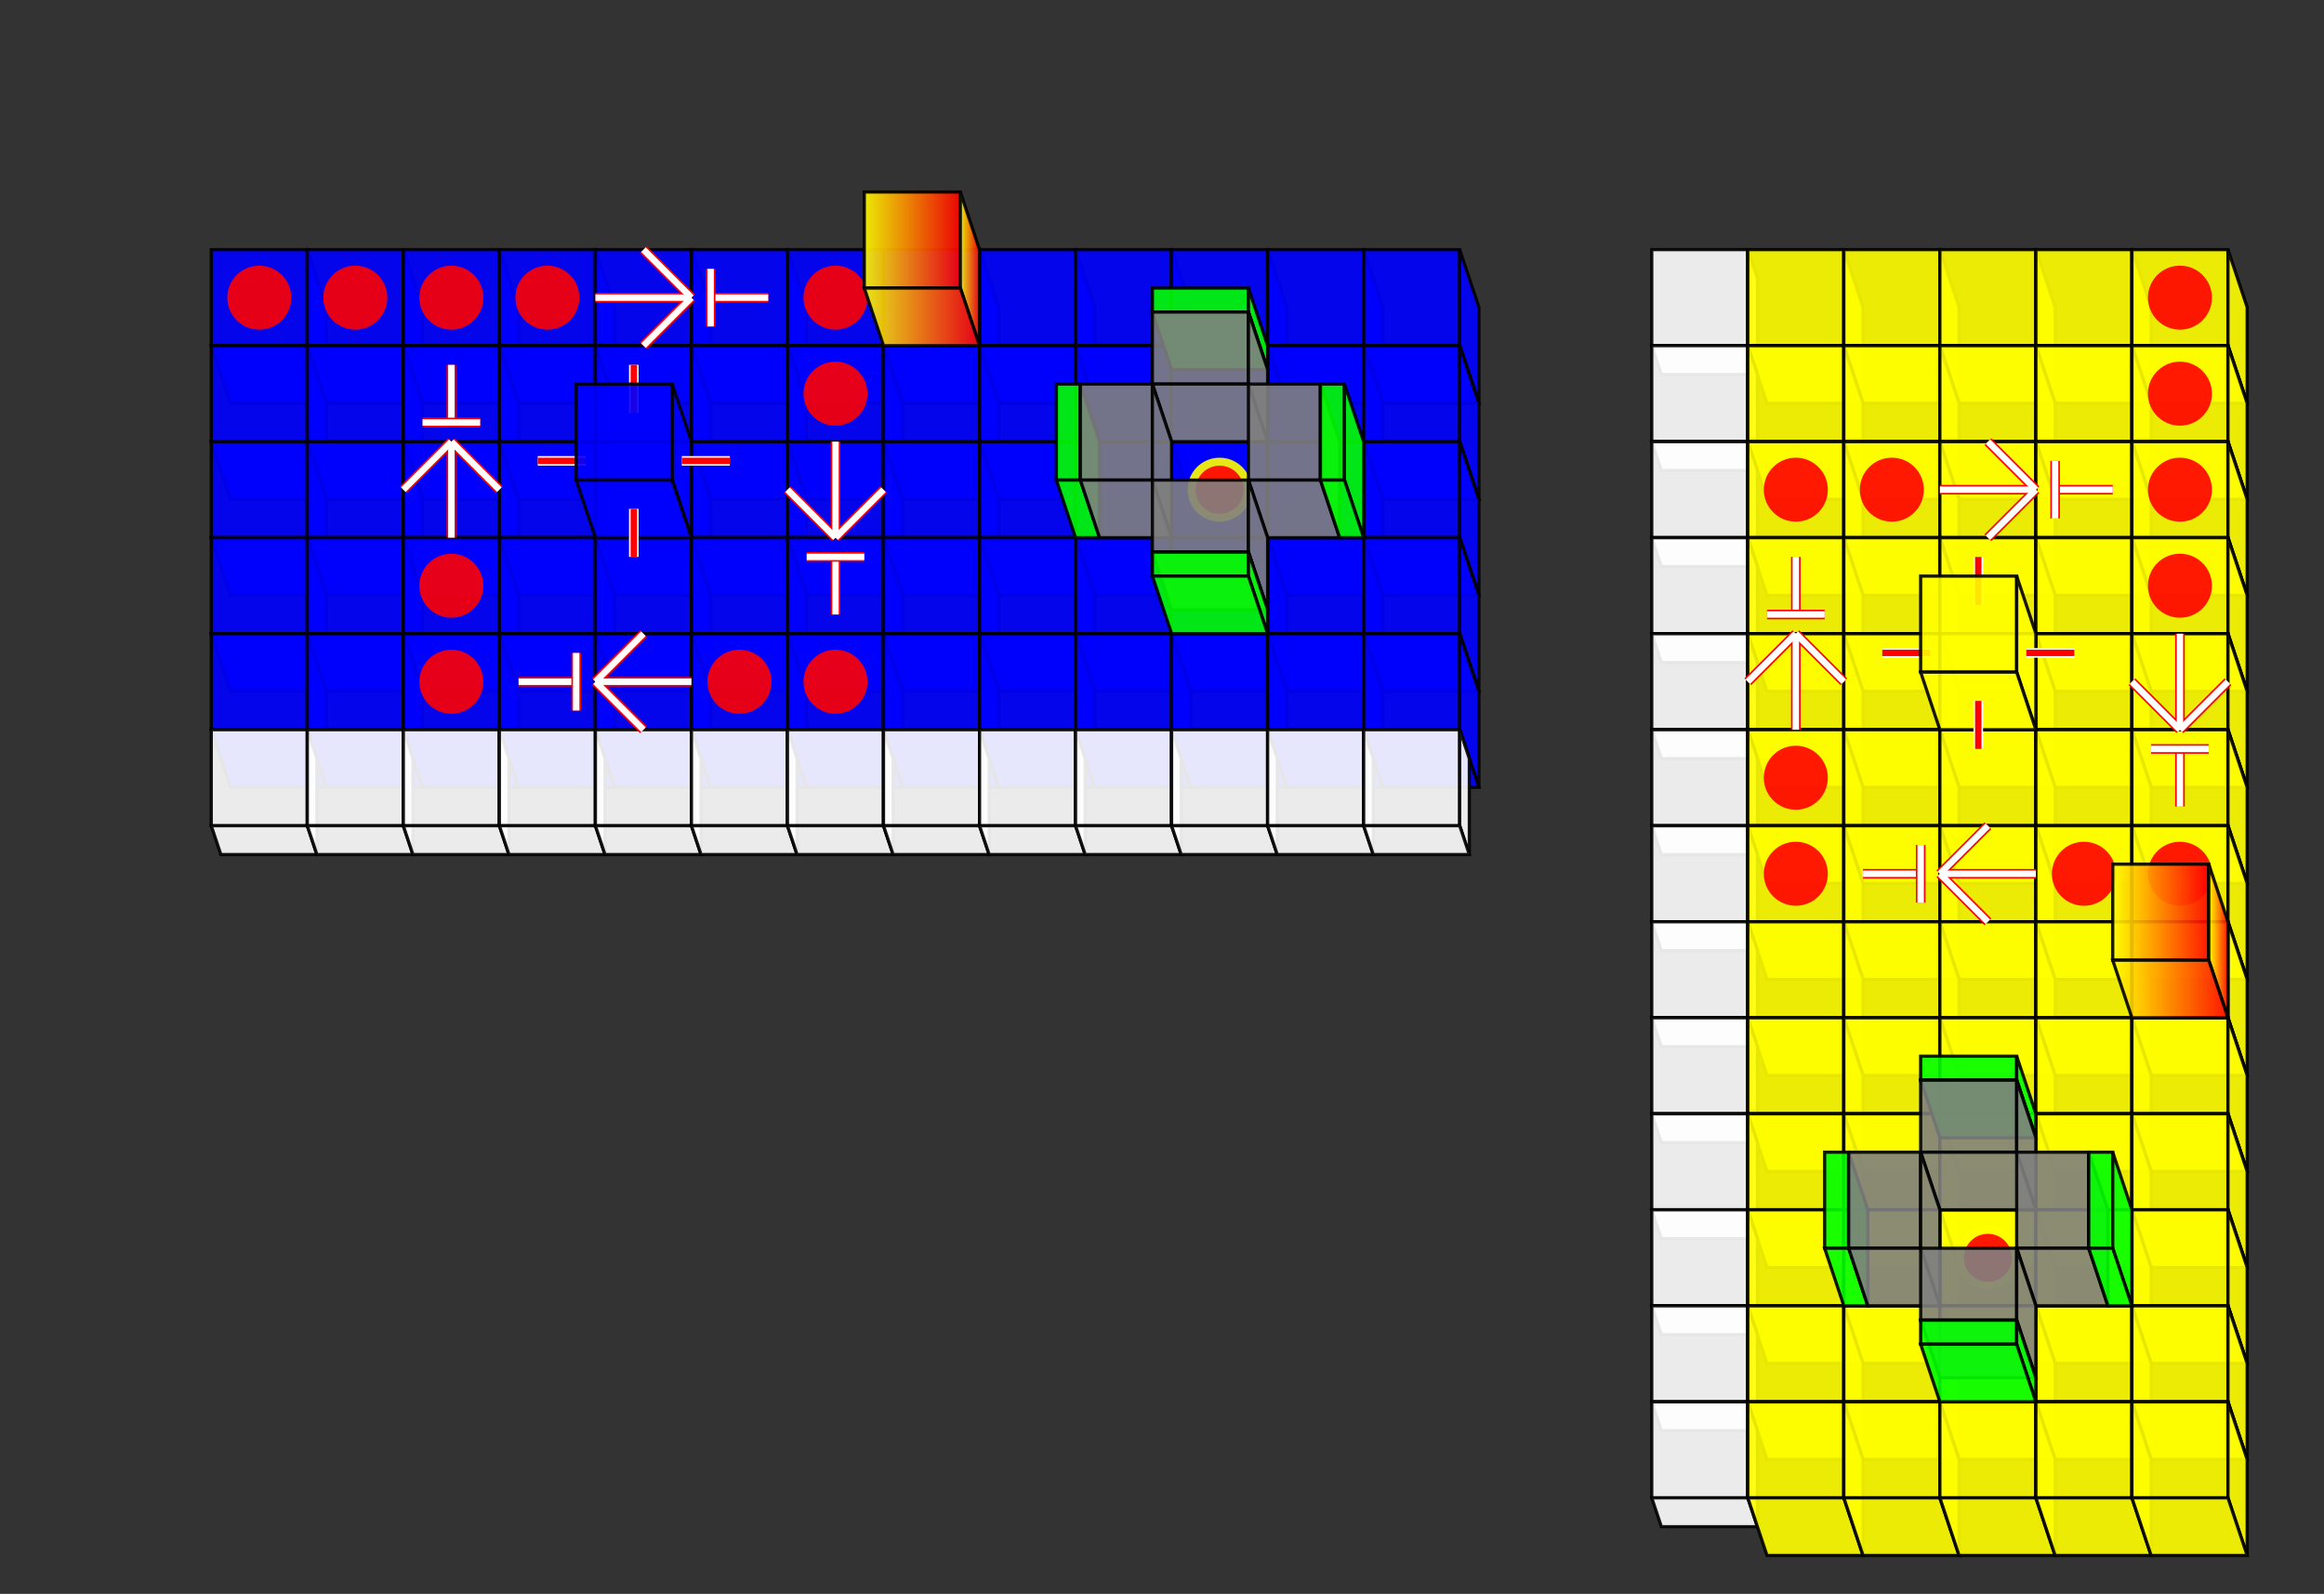 <svg xmlns="http://www.w3.org/2000/svg" version="1.1" width="726px" height="498px"><rect width="100%" height="100%" fill="#333333" stroke="none"/><defs><linearGradient id="lamp" x1="0%" y1="0%" x2="100%" y2="0%"><stop offset="0%" style="stop-color:yellow"/><stop offset="100%" style="stop-color:red"/></linearGradient></defs><g transform="translate(66,78)"><polygon points="0.0,0.0 30.0,0.0 30.0,30.0 0.0,30.0" style="fill-opacity:0.9;stroke-opacity:0.9;fill:blue;stroke:black;stroke-width:1"/><polygon points="30.0,0.0 30.0,30.0 36.0,48.0 36.0,18.0" style="fill-opacity:0.9;stroke-opacity:0.9;fill:blue;stroke:black;stroke-width:1"/><polygon points="0.0,30.0 6.0,48.0 36.0,48.0 30.0,30.0" style="fill-opacity:0.9;stroke-opacity:0.9;fill:blue;stroke:black;stroke-width:1"/>
<polygon points="30.0,0.0 60.0,0.0 60.0,30.0 30.0,30.0" style="fill-opacity:0.9;stroke-opacity:0.9;fill:blue;stroke:black;stroke-width:1"/><polygon points="60.0,0.0 60.0,30.0 66.0,48.0 66.0,18.0" style="fill-opacity:0.9;stroke-opacity:0.9;fill:blue;stroke:black;stroke-width:1"/><polygon points="30.0,30.0 36.0,48.0 66.0,48.0 60.0,30.0" style="fill-opacity:0.9;stroke-opacity:0.9;fill:blue;stroke:black;stroke-width:1"/>
<polygon points="60.0,0.0 90.0,0.0 90.0,30.0 60.0,30.0" style="fill-opacity:0.9;stroke-opacity:0.9;fill:blue;stroke:black;stroke-width:1"/><polygon points="90.0,0.0 90.0,30.0 96.0,48.0 96.0,18.0" style="fill-opacity:0.9;stroke-opacity:0.9;fill:blue;stroke:black;stroke-width:1"/><polygon points="60.0,30.0 66.0,48.0 96.0,48.0 90.0,30.0" style="fill-opacity:0.9;stroke-opacity:0.9;fill:blue;stroke:black;stroke-width:1"/>
<polygon points="90.0,0.0 120.0,0.0 120.0,30.0 90.0,30.0" style="fill-opacity:0.9;stroke-opacity:0.9;fill:blue;stroke:black;stroke-width:1"/><polygon points="120.0,0.0 120.0,30.0 126.0,48.0 126.0,18.0" style="fill-opacity:0.9;stroke-opacity:0.9;fill:blue;stroke:black;stroke-width:1"/><polygon points="90.0,30.0 96.0,48.0 126.0,48.0 120.0,30.0" style="fill-opacity:0.9;stroke-opacity:0.9;fill:blue;stroke:black;stroke-width:1"/>
<polygon points="120.0,0.0 150.0,0.0 150.0,30.0 120.0,30.0" style="fill-opacity:0.9;stroke-opacity:0.9;fill:blue;stroke:black;stroke-width:1"/><polygon points="150.0,0.0 150.0,30.0 156.0,48.0 156.0,18.0" style="fill-opacity:0.9;stroke-opacity:0.9;fill:blue;stroke:black;stroke-width:1"/><polygon points="120.0,30.0 126.0,48.0 156.0,48.0 150.0,30.0" style="fill-opacity:0.9;stroke-opacity:0.9;fill:blue;stroke:black;stroke-width:1"/>
<polygon points="150.0,0.0 180.0,0.0 180.0,30.0 150.0,30.0" style="fill-opacity:0.9;stroke-opacity:0.9;fill:blue;stroke:black;stroke-width:1"/><polygon points="180.0,0.0 180.0,30.0 186.0,48.0 186.0,18.0" style="fill-opacity:0.9;stroke-opacity:0.9;fill:blue;stroke:black;stroke-width:1"/><polygon points="150.0,30.0 156.0,48.0 186.0,48.0 180.0,30.0" style="fill-opacity:0.9;stroke-opacity:0.9;fill:blue;stroke:black;stroke-width:1"/>
<polygon points="180.0,0.0 210.0,0.0 210.0,30.0 180.0,30.0" style="fill-opacity:0.9;stroke-opacity:0.9;fill:blue;stroke:black;stroke-width:1"/><polygon points="210.0,0.0 210.0,30.0 216.0,48.0 216.0,18.0" style="fill-opacity:0.9;stroke-opacity:0.9;fill:blue;stroke:black;stroke-width:1"/><polygon points="180.0,30.0 186.0,48.0 216.0,48.0 210.0,30.0" style="fill-opacity:0.9;stroke-opacity:0.9;fill:blue;stroke:black;stroke-width:1"/>
<polygon points="210.0,0.0 240.0,0.0 240.0,30.0 210.0,30.0" style="fill-opacity:0.9;stroke-opacity:0.9;fill:blue;stroke:black;stroke-width:1"/><polygon points="240.0,0.0 240.0,30.0 246.0,48.0 246.0,18.0" style="fill-opacity:0.9;stroke-opacity:0.9;fill:blue;stroke:black;stroke-width:1"/><polygon points="210.0,30.0 216.0,48.0 246.0,48.0 240.0,30.0" style="fill-opacity:0.9;stroke-opacity:0.9;fill:blue;stroke:black;stroke-width:1"/>
<polygon points="240.0,0.0 270.0,0.0 270.0,30.0 240.0,30.0" style="fill-opacity:0.9;stroke-opacity:0.9;fill:blue;stroke:black;stroke-width:1"/><polygon points="270.0,0.0 270.0,30.0 276.0,48.0 276.0,18.0" style="fill-opacity:0.9;stroke-opacity:0.9;fill:blue;stroke:black;stroke-width:1"/><polygon points="240.0,30.0 246.0,48.0 276.0,48.0 270.0,30.0" style="fill-opacity:0.9;stroke-opacity:0.9;fill:blue;stroke:black;stroke-width:1"/>
<polygon points="270.0,0.0 300.0,0.0 300.0,30.0 270.0,30.0" style="fill-opacity:0.9;stroke-opacity:0.9;fill:blue;stroke:black;stroke-width:1"/><polygon points="300.0,0.0 300.0,30.0 306.0,48.0 306.0,18.0" style="fill-opacity:0.9;stroke-opacity:0.9;fill:blue;stroke:black;stroke-width:1"/><polygon points="270.0,30.0 276.0,48.0 306.0,48.0 300.0,30.0" style="fill-opacity:0.9;stroke-opacity:0.9;fill:blue;stroke:black;stroke-width:1"/>
<polygon points="300.0,0.0 330.0,0.0 330.0,30.0 300.0,30.0" style="fill-opacity:0.9;stroke-opacity:0.9;fill:blue;stroke:black;stroke-width:1"/><polygon points="330.0,0.0 330.0,30.0 336.0,48.0 336.0,18.0" style="fill-opacity:0.9;stroke-opacity:0.9;fill:blue;stroke:black;stroke-width:1"/><polygon points="300.0,30.0 306.0,48.0 336.0,48.0 330.0,30.0" style="fill-opacity:0.9;stroke-opacity:0.9;fill:blue;stroke:black;stroke-width:1"/>
<polygon points="330.0,0.0 360.0,0.0 360.0,30.0 330.0,30.0" style="fill-opacity:0.9;stroke-opacity:0.9;fill:blue;stroke:black;stroke-width:1"/><polygon points="360.0,0.0 360.0,30.0 366.0,48.0 366.0,18.0" style="fill-opacity:0.9;stroke-opacity:0.9;fill:blue;stroke:black;stroke-width:1"/><polygon points="330.0,30.0 336.0,48.0 366.0,48.0 360.0,30.0" style="fill-opacity:0.9;stroke-opacity:0.9;fill:blue;stroke:black;stroke-width:1"/>
<polygon points="360.0,0.0 390.0,0.0 390.0,30.0 360.0,30.0" style="fill-opacity:0.9;stroke-opacity:0.9;fill:blue;stroke:black;stroke-width:1"/><polygon points="390.0,0.0 390.0,30.0 396.0,48.0 396.0,18.0" style="fill-opacity:0.9;stroke-opacity:0.9;fill:blue;stroke:black;stroke-width:1"/><polygon points="360.0,30.0 366.0,48.0 396.0,48.0 390.0,30.0" style="fill-opacity:0.9;stroke-opacity:0.9;fill:blue;stroke:black;stroke-width:1"/>
<polygon points="450.0,0.0 480.0,0.0 480.0,30.0 450.0,30.0" style="fill-opacity:0.9;stroke-opacity:0.9;fill:white;stroke:black;stroke-width:1"/><polygon points="480.0,0.0 480.0,30.0 483.0,39.0 483.0,9.0" style="fill-opacity:0.9;stroke-opacity:0.9;fill:white;stroke:black;stroke-width:1"/><polygon points="450.0,30.0 453.0,39.0 483.0,39.0 480.0,30.0" style="fill-opacity:0.9;stroke-opacity:0.9;fill:white;stroke:black;stroke-width:1"/>
<polygon points="480.0,0.0 510.0,0.0 510.0,30.0 480.0,30.0" style="fill-opacity:0.9;stroke-opacity:0.9;fill:yellow;stroke:black;stroke-width:1"/><polygon points="510.0,0.0 510.0,30.0 516.0,48.0 516.0,18.0" style="fill-opacity:0.9;stroke-opacity:0.9;fill:yellow;stroke:black;stroke-width:1"/><polygon points="480.0,30.0 486.0,48.0 516.0,48.0 510.0,30.0" style="fill-opacity:0.9;stroke-opacity:0.9;fill:yellow;stroke:black;stroke-width:1"/>
<polygon points="510.0,0.0 540.0,0.0 540.0,30.0 510.0,30.0" style="fill-opacity:0.9;stroke-opacity:0.9;fill:yellow;stroke:black;stroke-width:1"/><polygon points="540.0,0.0 540.0,30.0 546.0,48.0 546.0,18.0" style="fill-opacity:0.9;stroke-opacity:0.9;fill:yellow;stroke:black;stroke-width:1"/><polygon points="510.0,30.0 516.0,48.0 546.0,48.0 540.0,30.0" style="fill-opacity:0.9;stroke-opacity:0.9;fill:yellow;stroke:black;stroke-width:1"/>
<polygon points="540.0,0.0 570.0,0.0 570.0,30.0 540.0,30.0" style="fill-opacity:0.9;stroke-opacity:0.9;fill:yellow;stroke:black;stroke-width:1"/><polygon points="570.0,0.0 570.0,30.0 576.0,48.0 576.0,18.0" style="fill-opacity:0.9;stroke-opacity:0.9;fill:yellow;stroke:black;stroke-width:1"/><polygon points="540.0,30.0 546.0,48.0 576.0,48.0 570.0,30.0" style="fill-opacity:0.9;stroke-opacity:0.9;fill:yellow;stroke:black;stroke-width:1"/>
<polygon points="570.0,0.0 600.0,0.0 600.0,30.0 570.0,30.0" style="fill-opacity:0.9;stroke-opacity:0.9;fill:yellow;stroke:black;stroke-width:1"/><polygon points="600.0,0.0 600.0,30.0 606.0,48.0 606.0,18.0" style="fill-opacity:0.9;stroke-opacity:0.9;fill:yellow;stroke:black;stroke-width:1"/><polygon points="570.0,30.0 576.0,48.0 606.0,48.0 600.0,30.0" style="fill-opacity:0.9;stroke-opacity:0.9;fill:yellow;stroke:black;stroke-width:1"/>
<polygon points="600.0,0.0 630.0,0.0 630.0,30.0 600.0,30.0" style="fill-opacity:0.9;stroke-opacity:0.9;fill:yellow;stroke:black;stroke-width:1"/><polygon points="630.0,0.0 630.0,30.0 636.0,48.0 636.0,18.0" style="fill-opacity:0.9;stroke-opacity:0.9;fill:yellow;stroke:black;stroke-width:1"/><polygon points="600.0,30.0 606.0,48.0 636.0,48.0 630.0,30.0" style="fill-opacity:0.9;stroke-opacity:0.9;fill:yellow;stroke:black;stroke-width:1"/>
<polygon points="0.0,30.0 30.0,30.0 30.0,60.0 0.0,60.0" style="fill-opacity:0.9;stroke-opacity:0.9;fill:blue;stroke:black;stroke-width:1"/><polygon points="30.0,30.0 30.0,60.0 36.0,78.0 36.0,48.0" style="fill-opacity:0.9;stroke-opacity:0.9;fill:blue;stroke:black;stroke-width:1"/><polygon points="0.0,60.0 6.0,78.0 36.0,78.0 30.0,60.0" style="fill-opacity:0.9;stroke-opacity:0.9;fill:blue;stroke:black;stroke-width:1"/>
<polygon points="30.0,30.0 60.0,30.0 60.0,60.0 30.0,60.0" style="fill-opacity:0.9;stroke-opacity:0.9;fill:blue;stroke:black;stroke-width:1"/><polygon points="60.0,30.0 60.0,60.0 66.0,78.0 66.0,48.0" style="fill-opacity:0.9;stroke-opacity:0.9;fill:blue;stroke:black;stroke-width:1"/><polygon points="30.0,60.0 36.0,78.0 66.0,78.0 60.0,60.0" style="fill-opacity:0.9;stroke-opacity:0.9;fill:blue;stroke:black;stroke-width:1"/>
<polygon points="60.0,30.0 90.0,30.0 90.0,60.0 60.0,60.0" style="fill-opacity:0.9;stroke-opacity:0.9;fill:blue;stroke:black;stroke-width:1"/><polygon points="90.0,30.0 90.0,60.0 96.0,78.0 96.0,48.0" style="fill-opacity:0.9;stroke-opacity:0.9;fill:blue;stroke:black;stroke-width:1"/><polygon points="60.0,60.0 66.0,78.0 96.0,78.0 90.0,60.0" style="fill-opacity:0.9;stroke-opacity:0.9;fill:blue;stroke:black;stroke-width:1"/>
<polygon points="90.0,30.0 120.0,30.0 120.0,60.0 90.0,60.0" style="fill-opacity:0.9;stroke-opacity:0.9;fill:blue;stroke:black;stroke-width:1"/><polygon points="120.0,30.0 120.0,60.0 126.0,78.0 126.0,48.0" style="fill-opacity:0.9;stroke-opacity:0.9;fill:blue;stroke:black;stroke-width:1"/><polygon points="90.0,60.0 96.0,78.0 126.0,78.0 120.0,60.0" style="fill-opacity:0.9;stroke-opacity:0.9;fill:blue;stroke:black;stroke-width:1"/>
<polygon points="120.0,30.0 150.0,30.0 150.0,60.0 120.0,60.0" style="fill-opacity:0.9;stroke-opacity:0.9;fill:blue;stroke:black;stroke-width:1"/><polygon points="150.0,30.0 150.0,60.0 156.0,78.0 156.0,48.0" style="fill-opacity:0.9;stroke-opacity:0.9;fill:blue;stroke:black;stroke-width:1"/><polygon points="120.0,60.0 126.0,78.0 156.0,78.0 150.0,60.0" style="fill-opacity:0.9;stroke-opacity:0.9;fill:blue;stroke:black;stroke-width:1"/>
<polygon points="150.0,30.0 180.0,30.0 180.0,60.0 150.0,60.0" style="fill-opacity:0.9;stroke-opacity:0.9;fill:blue;stroke:black;stroke-width:1"/><polygon points="180.0,30.0 180.0,60.0 186.0,78.0 186.0,48.0" style="fill-opacity:0.9;stroke-opacity:0.9;fill:blue;stroke:black;stroke-width:1"/><polygon points="150.0,60.0 156.0,78.0 186.0,78.0 180.0,60.0" style="fill-opacity:0.9;stroke-opacity:0.9;fill:blue;stroke:black;stroke-width:1"/>
<polygon points="180.0,30.0 210.0,30.0 210.0,60.0 180.0,60.0" style="fill-opacity:0.9;stroke-opacity:0.9;fill:blue;stroke:black;stroke-width:1"/><polygon points="210.0,30.0 210.0,60.0 216.0,78.0 216.0,48.0" style="fill-opacity:0.9;stroke-opacity:0.9;fill:blue;stroke:black;stroke-width:1"/><polygon points="180.0,60.0 186.0,78.0 216.0,78.0 210.0,60.0" style="fill-opacity:0.9;stroke-opacity:0.9;fill:blue;stroke:black;stroke-width:1"/>
<polygon points="210.0,30.0 240.0,30.0 240.0,60.0 210.0,60.0" style="fill-opacity:0.9;stroke-opacity:0.9;fill:blue;stroke:black;stroke-width:1"/><polygon points="240.0,30.0 240.0,60.0 246.0,78.0 246.0,48.0" style="fill-opacity:0.9;stroke-opacity:0.9;fill:blue;stroke:black;stroke-width:1"/><polygon points="210.0,60.0 216.0,78.0 246.0,78.0 240.0,60.0" style="fill-opacity:0.9;stroke-opacity:0.9;fill:blue;stroke:black;stroke-width:1"/>
<polygon points="240.0,30.0 270.0,30.0 270.0,60.0 240.0,60.0" style="fill-opacity:0.9;stroke-opacity:0.9;fill:blue;stroke:black;stroke-width:1"/><polygon points="270.0,30.0 270.0,60.0 276.0,78.0 276.0,48.0" style="fill-opacity:0.9;stroke-opacity:0.9;fill:blue;stroke:black;stroke-width:1"/><polygon points="240.0,60.0 246.0,78.0 276.0,78.0 270.0,60.0" style="fill-opacity:0.9;stroke-opacity:0.9;fill:blue;stroke:black;stroke-width:1"/>
<polygon points="270.0,30.0 300.0,30.0 300.0,60.0 270.0,60.0" style="fill-opacity:0.9;stroke-opacity:0.9;fill:blue;stroke:black;stroke-width:1"/><polygon points="300.0,30.0 300.0,60.0 306.0,78.0 306.0,48.0" style="fill-opacity:0.9;stroke-opacity:0.9;fill:blue;stroke:black;stroke-width:1"/><polygon points="270.0,60.0 276.0,78.0 306.0,78.0 300.0,60.0" style="fill-opacity:0.9;stroke-opacity:0.9;fill:blue;stroke:black;stroke-width:1"/>
<polygon points="300.0,30.0 330.0,30.0 330.0,60.0 300.0,60.0" style="fill-opacity:0.9;stroke-opacity:0.9;fill:blue;stroke:black;stroke-width:1"/><polygon points="330.0,30.0 330.0,60.0 336.0,78.0 336.0,48.0" style="fill-opacity:0.9;stroke-opacity:0.9;fill:blue;stroke:black;stroke-width:1"/><polygon points="300.0,60.0 306.0,78.0 336.0,78.0 330.0,60.0" style="fill-opacity:0.9;stroke-opacity:0.9;fill:blue;stroke:black;stroke-width:1"/>
<polygon points="330.0,30.0 360.0,30.0 360.0,60.0 330.0,60.0" style="fill-opacity:0.9;stroke-opacity:0.9;fill:blue;stroke:black;stroke-width:1"/><polygon points="360.0,30.0 360.0,60.0 366.0,78.0 366.0,48.0" style="fill-opacity:0.9;stroke-opacity:0.9;fill:blue;stroke:black;stroke-width:1"/><polygon points="330.0,60.0 336.0,78.0 366.0,78.0 360.0,60.0" style="fill-opacity:0.9;stroke-opacity:0.9;fill:blue;stroke:black;stroke-width:1"/>
<polygon points="360.0,30.0 390.0,30.0 390.0,60.0 360.0,60.0" style="fill-opacity:0.9;stroke-opacity:0.9;fill:blue;stroke:black;stroke-width:1"/><polygon points="390.0,30.0 390.0,60.0 396.0,78.0 396.0,48.0" style="fill-opacity:0.9;stroke-opacity:0.9;fill:blue;stroke:black;stroke-width:1"/><polygon points="360.0,60.0 366.0,78.0 396.0,78.0 390.0,60.0" style="fill-opacity:0.9;stroke-opacity:0.9;fill:blue;stroke:black;stroke-width:1"/>
<polygon points="450.0,30.0 480.0,30.0 480.0,60.0 450.0,60.0" style="fill-opacity:0.9;stroke-opacity:0.9;fill:white;stroke:black;stroke-width:1"/><polygon points="480.0,30.0 480.0,60.0 483.0,69.0 483.0,39.0" style="fill-opacity:0.9;stroke-opacity:0.9;fill:white;stroke:black;stroke-width:1"/><polygon points="450.0,60.0 453.0,69.0 483.0,69.0 480.0,60.0" style="fill-opacity:0.9;stroke-opacity:0.9;fill:white;stroke:black;stroke-width:1"/>
<polygon points="480.0,30.0 510.0,30.0 510.0,60.0 480.0,60.0" style="fill-opacity:0.9;stroke-opacity:0.9;fill:yellow;stroke:black;stroke-width:1"/><polygon points="510.0,30.0 510.0,60.0 516.0,78.0 516.0,48.0" style="fill-opacity:0.9;stroke-opacity:0.9;fill:yellow;stroke:black;stroke-width:1"/><polygon points="480.0,60.0 486.0,78.0 516.0,78.0 510.0,60.0" style="fill-opacity:0.9;stroke-opacity:0.9;fill:yellow;stroke:black;stroke-width:1"/>
<polygon points="510.0,30.0 540.0,30.0 540.0,60.0 510.0,60.0" style="fill-opacity:0.9;stroke-opacity:0.9;fill:yellow;stroke:black;stroke-width:1"/><polygon points="540.0,30.0 540.0,60.0 546.0,78.0 546.0,48.0" style="fill-opacity:0.9;stroke-opacity:0.9;fill:yellow;stroke:black;stroke-width:1"/><polygon points="510.0,60.0 516.0,78.0 546.0,78.0 540.0,60.0" style="fill-opacity:0.9;stroke-opacity:0.9;fill:yellow;stroke:black;stroke-width:1"/>
<polygon points="540.0,30.0 570.0,30.0 570.0,60.0 540.0,60.0" style="fill-opacity:0.9;stroke-opacity:0.9;fill:yellow;stroke:black;stroke-width:1"/><polygon points="570.0,30.0 570.0,60.0 576.0,78.0 576.0,48.0" style="fill-opacity:0.9;stroke-opacity:0.9;fill:yellow;stroke:black;stroke-width:1"/><polygon points="540.0,60.0 546.0,78.0 576.0,78.0 570.0,60.0" style="fill-opacity:0.9;stroke-opacity:0.9;fill:yellow;stroke:black;stroke-width:1"/>
<polygon points="570.0,30.0 600.0,30.0 600.0,60.0 570.0,60.0" style="fill-opacity:0.9;stroke-opacity:0.9;fill:yellow;stroke:black;stroke-width:1"/><polygon points="600.0,30.0 600.0,60.0 606.0,78.0 606.0,48.0" style="fill-opacity:0.9;stroke-opacity:0.9;fill:yellow;stroke:black;stroke-width:1"/><polygon points="570.0,60.0 576.0,78.0 606.0,78.0 600.0,60.0" style="fill-opacity:0.9;stroke-opacity:0.9;fill:yellow;stroke:black;stroke-width:1"/>
<polygon points="600.0,30.0 630.0,30.0 630.0,60.0 600.0,60.0" style="fill-opacity:0.9;stroke-opacity:0.9;fill:yellow;stroke:black;stroke-width:1"/><polygon points="630.0,30.0 630.0,60.0 636.0,78.0 636.0,48.0" style="fill-opacity:0.9;stroke-opacity:0.9;fill:yellow;stroke:black;stroke-width:1"/><polygon points="600.0,60.0 606.0,78.0 636.0,78.0 630.0,60.0" style="fill-opacity:0.9;stroke-opacity:0.9;fill:yellow;stroke:black;stroke-width:1"/>
<polygon points="0.0,60.0 30.0,60.0 30.0,90.0 0.0,90.0" style="fill-opacity:0.9;stroke-opacity:0.9;fill:blue;stroke:black;stroke-width:1"/><polygon points="30.0,60.0 30.0,90.0 36.0,108.0 36.0,78.0" style="fill-opacity:0.9;stroke-opacity:0.9;fill:blue;stroke:black;stroke-width:1"/><polygon points="0.0,90.0 6.0,108.0 36.0,108.0 30.0,90.0" style="fill-opacity:0.9;stroke-opacity:0.9;fill:blue;stroke:black;stroke-width:1"/>
<polygon points="30.0,60.0 60.0,60.0 60.0,90.0 30.0,90.0" style="fill-opacity:0.9;stroke-opacity:0.9;fill:blue;stroke:black;stroke-width:1"/><polygon points="60.0,60.0 60.0,90.0 66.0,108.0 66.0,78.0" style="fill-opacity:0.9;stroke-opacity:0.9;fill:blue;stroke:black;stroke-width:1"/><polygon points="30.0,90.0 36.0,108.0 66.0,108.0 60.0,90.0" style="fill-opacity:0.9;stroke-opacity:0.9;fill:blue;stroke:black;stroke-width:1"/>
<polygon points="60.0,60.0 90.0,60.0 90.0,90.0 60.0,90.0" style="fill-opacity:0.9;stroke-opacity:0.9;fill:blue;stroke:black;stroke-width:1"/><polygon points="90.0,60.0 90.0,90.0 96.0,108.0 96.0,78.0" style="fill-opacity:0.9;stroke-opacity:0.9;fill:blue;stroke:black;stroke-width:1"/><polygon points="60.0,90.0 66.0,108.0 96.0,108.0 90.0,90.0" style="fill-opacity:0.9;stroke-opacity:0.9;fill:blue;stroke:black;stroke-width:1"/>
<polygon points="90.0,60.0 120.0,60.0 120.0,90.0 90.0,90.0" style="fill-opacity:0.9;stroke-opacity:0.9;fill:blue;stroke:black;stroke-width:1"/><polygon points="120.0,60.0 120.0,90.0 126.0,108.0 126.0,78.0" style="fill-opacity:0.9;stroke-opacity:0.9;fill:blue;stroke:black;stroke-width:1"/><polygon points="90.0,90.0 96.0,108.0 126.0,108.0 120.0,90.0" style="fill-opacity:0.9;stroke-opacity:0.9;fill:blue;stroke:black;stroke-width:1"/>
<polygon points="120.0,60.0 150.0,60.0 150.0,90.0 120.0,90.0" style="fill-opacity:0.9;stroke-opacity:0.9;fill:blue;stroke:black;stroke-width:1"/><polygon points="150.0,60.0 150.0,90.0 156.0,108.0 156.0,78.0" style="fill-opacity:0.9;stroke-opacity:0.9;fill:blue;stroke:black;stroke-width:1"/><polygon points="120.0,90.0 126.0,108.0 156.0,108.0 150.0,90.0" style="fill-opacity:0.9;stroke-opacity:0.9;fill:blue;stroke:black;stroke-width:1"/>
<polygon points="150.0,60.0 180.0,60.0 180.0,90.0 150.0,90.0" style="fill-opacity:0.9;stroke-opacity:0.9;fill:blue;stroke:black;stroke-width:1"/><polygon points="180.0,60.0 180.0,90.0 186.0,108.0 186.0,78.0" style="fill-opacity:0.9;stroke-opacity:0.9;fill:blue;stroke:black;stroke-width:1"/><polygon points="150.0,90.0 156.0,108.0 186.0,108.0 180.0,90.0" style="fill-opacity:0.9;stroke-opacity:0.9;fill:blue;stroke:black;stroke-width:1"/>
<polygon points="180.0,60.0 210.0,60.0 210.0,90.0 180.0,90.0" style="fill-opacity:0.9;stroke-opacity:0.9;fill:blue;stroke:black;stroke-width:1"/><polygon points="210.0,60.0 210.0,90.0 216.0,108.0 216.0,78.0" style="fill-opacity:0.9;stroke-opacity:0.9;fill:blue;stroke:black;stroke-width:1"/><polygon points="180.0,90.0 186.0,108.0 216.0,108.0 210.0,90.0" style="fill-opacity:0.9;stroke-opacity:0.9;fill:blue;stroke:black;stroke-width:1"/>
<polygon points="210.0,60.0 240.0,60.0 240.0,90.0 210.0,90.0" style="fill-opacity:0.9;stroke-opacity:0.9;fill:blue;stroke:black;stroke-width:1"/><polygon points="240.0,60.0 240.0,90.0 246.0,108.0 246.0,78.0" style="fill-opacity:0.9;stroke-opacity:0.9;fill:blue;stroke:black;stroke-width:1"/><polygon points="210.0,90.0 216.0,108.0 246.0,108.0 240.0,90.0" style="fill-opacity:0.9;stroke-opacity:0.9;fill:blue;stroke:black;stroke-width:1"/>
<polygon points="240.0,60.0 270.0,60.0 270.0,90.0 240.0,90.0" style="fill-opacity:0.9;stroke-opacity:0.9;fill:blue;stroke:black;stroke-width:1"/><polygon points="270.0,60.0 270.0,90.0 276.0,108.0 276.0,78.0" style="fill-opacity:0.9;stroke-opacity:0.9;fill:blue;stroke:black;stroke-width:1"/><polygon points="240.0,90.0 246.0,108.0 276.0,108.0 270.0,90.0" style="fill-opacity:0.9;stroke-opacity:0.9;fill:blue;stroke:black;stroke-width:1"/>
<polygon points="270.0,60.0 300.0,60.0 300.0,90.0 270.0,90.0" style="fill-opacity:0.9;stroke-opacity:0.9;fill:blue;stroke:black;stroke-width:1"/><polygon points="300.0,60.0 300.0,90.0 306.0,108.0 306.0,78.0" style="fill-opacity:0.9;stroke-opacity:0.9;fill:blue;stroke:black;stroke-width:1"/><polygon points="270.0,90.0 276.0,108.0 306.0,108.0 300.0,90.0" style="fill-opacity:0.9;stroke-opacity:0.9;fill:blue;stroke:black;stroke-width:1"/>
<polygon points="300.0,60.0 330.0,60.0 330.0,90.0 300.0,90.0" style="fill-opacity:0.9;stroke-opacity:0.9;fill:blue;stroke:black;stroke-width:1"/><polygon points="330.0,60.0 330.0,90.0 336.0,108.0 336.0,78.0" style="fill-opacity:0.9;stroke-opacity:0.9;fill:blue;stroke:black;stroke-width:1"/><polygon points="300.0,90.0 306.0,108.0 336.0,108.0 330.0,90.0" style="fill-opacity:0.9;stroke-opacity:0.9;fill:blue;stroke:black;stroke-width:1"/>
<polygon points="330.0,60.0 360.0,60.0 360.0,90.0 330.0,90.0" style="fill-opacity:0.9;stroke-opacity:0.9;fill:blue;stroke:black;stroke-width:1"/><polygon points="360.0,60.0 360.0,90.0 366.0,108.0 366.0,78.0" style="fill-opacity:0.9;stroke-opacity:0.9;fill:blue;stroke:black;stroke-width:1"/><polygon points="330.0,90.0 336.0,108.0 366.0,108.0 360.0,90.0" style="fill-opacity:0.9;stroke-opacity:0.9;fill:blue;stroke:black;stroke-width:1"/>
<polygon points="360.0,60.0 390.0,60.0 390.0,90.0 360.0,90.0" style="fill-opacity:0.9;stroke-opacity:0.9;fill:blue;stroke:black;stroke-width:1"/><polygon points="390.0,60.0 390.0,90.0 396.0,108.0 396.0,78.0" style="fill-opacity:0.9;stroke-opacity:0.9;fill:blue;stroke:black;stroke-width:1"/><polygon points="360.0,90.0 366.0,108.0 396.0,108.0 390.0,90.0" style="fill-opacity:0.9;stroke-opacity:0.9;fill:blue;stroke:black;stroke-width:1"/>
<polygon points="450.0,60.0 480.0,60.0 480.0,90.0 450.0,90.0" style="fill-opacity:0.9;stroke-opacity:0.9;fill:white;stroke:black;stroke-width:1"/><polygon points="480.0,60.0 480.0,90.0 483.0,99.0 483.0,69.0" style="fill-opacity:0.9;stroke-opacity:0.9;fill:white;stroke:black;stroke-width:1"/><polygon points="450.0,90.0 453.0,99.0 483.0,99.0 480.0,90.0" style="fill-opacity:0.9;stroke-opacity:0.9;fill:white;stroke:black;stroke-width:1"/>
<polygon points="480.0,60.0 510.0,60.0 510.0,90.0 480.0,90.0" style="fill-opacity:0.9;stroke-opacity:0.9;fill:yellow;stroke:black;stroke-width:1"/><polygon points="510.0,60.0 510.0,90.0 516.0,108.0 516.0,78.0" style="fill-opacity:0.9;stroke-opacity:0.9;fill:yellow;stroke:black;stroke-width:1"/><polygon points="480.0,90.0 486.0,108.0 516.0,108.0 510.0,90.0" style="fill-opacity:0.9;stroke-opacity:0.9;fill:yellow;stroke:black;stroke-width:1"/>
<polygon points="510.0,60.0 540.0,60.0 540.0,90.0 510.0,90.0" style="fill-opacity:0.9;stroke-opacity:0.9;fill:yellow;stroke:black;stroke-width:1"/><polygon points="540.0,60.0 540.0,90.0 546.0,108.0 546.0,78.0" style="fill-opacity:0.9;stroke-opacity:0.9;fill:yellow;stroke:black;stroke-width:1"/><polygon points="510.0,90.0 516.0,108.0 546.0,108.0 540.0,90.0" style="fill-opacity:0.9;stroke-opacity:0.9;fill:yellow;stroke:black;stroke-width:1"/>
<polygon points="540.0,60.0 570.0,60.0 570.0,90.0 540.0,90.0" style="fill-opacity:0.9;stroke-opacity:0.9;fill:yellow;stroke:black;stroke-width:1"/><polygon points="570.0,60.0 570.0,90.0 576.0,108.0 576.0,78.0" style="fill-opacity:0.9;stroke-opacity:0.9;fill:yellow;stroke:black;stroke-width:1"/><polygon points="540.0,90.0 546.0,108.0 576.0,108.0 570.0,90.0" style="fill-opacity:0.9;stroke-opacity:0.9;fill:yellow;stroke:black;stroke-width:1"/>
<polygon points="570.0,60.0 600.0,60.0 600.0,90.0 570.0,90.0" style="fill-opacity:0.9;stroke-opacity:0.9;fill:yellow;stroke:black;stroke-width:1"/><polygon points="600.0,60.0 600.0,90.0 606.0,108.0 606.0,78.0" style="fill-opacity:0.9;stroke-opacity:0.9;fill:yellow;stroke:black;stroke-width:1"/><polygon points="570.0,90.0 576.0,108.0 606.0,108.0 600.0,90.0" style="fill-opacity:0.9;stroke-opacity:0.9;fill:yellow;stroke:black;stroke-width:1"/>
<polygon points="600.0,60.0 630.0,60.0 630.0,90.0 600.0,90.0" style="fill-opacity:0.9;stroke-opacity:0.9;fill:yellow;stroke:black;stroke-width:1"/><polygon points="630.0,60.0 630.0,90.0 636.0,108.0 636.0,78.0" style="fill-opacity:0.9;stroke-opacity:0.9;fill:yellow;stroke:black;stroke-width:1"/><polygon points="600.0,90.0 606.0,108.0 636.0,108.0 630.0,90.0" style="fill-opacity:0.9;stroke-opacity:0.9;fill:yellow;stroke:black;stroke-width:1"/>
<polygon points="0.0,90.0 30.0,90.0 30.0,120.0 0.0,120.0" style="fill-opacity:0.9;stroke-opacity:0.9;fill:blue;stroke:black;stroke-width:1"/><polygon points="30.0,90.0 30.0,120.0 36.0,138.0 36.0,108.0" style="fill-opacity:0.9;stroke-opacity:0.9;fill:blue;stroke:black;stroke-width:1"/><polygon points="0.0,120.0 6.0,138.0 36.0,138.0 30.0,120.0" style="fill-opacity:0.9;stroke-opacity:0.9;fill:blue;stroke:black;stroke-width:1"/>
<polygon points="30.0,90.0 60.0,90.0 60.0,120.0 30.0,120.0" style="fill-opacity:0.9;stroke-opacity:0.9;fill:blue;stroke:black;stroke-width:1"/><polygon points="60.0,90.0 60.0,120.0 66.0,138.0 66.0,108.0" style="fill-opacity:0.9;stroke-opacity:0.9;fill:blue;stroke:black;stroke-width:1"/><polygon points="30.0,120.0 36.0,138.0 66.0,138.0 60.0,120.0" style="fill-opacity:0.9;stroke-opacity:0.9;fill:blue;stroke:black;stroke-width:1"/>
<polygon points="60.0,90.0 90.0,90.0 90.0,120.0 60.0,120.0" style="fill-opacity:0.9;stroke-opacity:0.9;fill:blue;stroke:black;stroke-width:1"/><polygon points="90.0,90.0 90.0,120.0 96.0,138.0 96.0,108.0" style="fill-opacity:0.9;stroke-opacity:0.9;fill:blue;stroke:black;stroke-width:1"/><polygon points="60.0,120.0 66.0,138.0 96.0,138.0 90.0,120.0" style="fill-opacity:0.9;stroke-opacity:0.9;fill:blue;stroke:black;stroke-width:1"/>
<polygon points="90.0,90.0 120.0,90.0 120.0,120.0 90.0,120.0" style="fill-opacity:0.9;stroke-opacity:0.9;fill:blue;stroke:black;stroke-width:1"/><polygon points="120.0,90.0 120.0,120.0 126.0,138.0 126.0,108.0" style="fill-opacity:0.9;stroke-opacity:0.9;fill:blue;stroke:black;stroke-width:1"/><polygon points="90.0,120.0 96.0,138.0 126.0,138.0 120.0,120.0" style="fill-opacity:0.9;stroke-opacity:0.9;fill:blue;stroke:black;stroke-width:1"/>
<polygon points="120.0,90.0 150.0,90.0 150.0,120.0 120.0,120.0" style="fill-opacity:0.9;stroke-opacity:0.9;fill:blue;stroke:black;stroke-width:1"/><polygon points="150.0,90.0 150.0,120.0 156.0,138.0 156.0,108.0" style="fill-opacity:0.9;stroke-opacity:0.9;fill:blue;stroke:black;stroke-width:1"/><polygon points="120.0,120.0 126.0,138.0 156.0,138.0 150.0,120.0" style="fill-opacity:0.9;stroke-opacity:0.9;fill:blue;stroke:black;stroke-width:1"/>
<polygon points="150.0,90.0 180.0,90.0 180.0,120.0 150.0,120.0" style="fill-opacity:0.9;stroke-opacity:0.9;fill:blue;stroke:black;stroke-width:1"/><polygon points="180.0,90.0 180.0,120.0 186.0,138.0 186.0,108.0" style="fill-opacity:0.9;stroke-opacity:0.9;fill:blue;stroke:black;stroke-width:1"/><polygon points="150.0,120.0 156.0,138.0 186.0,138.0 180.0,120.0" style="fill-opacity:0.9;stroke-opacity:0.9;fill:blue;stroke:black;stroke-width:1"/>
<polygon points="180.0,90.0 210.0,90.0 210.0,120.0 180.0,120.0" style="fill-opacity:0.9;stroke-opacity:0.9;fill:blue;stroke:black;stroke-width:1"/><polygon points="210.0,90.0 210.0,120.0 216.0,138.0 216.0,108.0" style="fill-opacity:0.9;stroke-opacity:0.9;fill:blue;stroke:black;stroke-width:1"/><polygon points="180.0,120.0 186.0,138.0 216.0,138.0 210.0,120.0" style="fill-opacity:0.9;stroke-opacity:0.9;fill:blue;stroke:black;stroke-width:1"/>
<polygon points="210.0,90.0 240.0,90.0 240.0,120.0 210.0,120.0" style="fill-opacity:0.9;stroke-opacity:0.9;fill:blue;stroke:black;stroke-width:1"/><polygon points="240.0,90.0 240.0,120.0 246.0,138.0 246.0,108.0" style="fill-opacity:0.9;stroke-opacity:0.9;fill:blue;stroke:black;stroke-width:1"/><polygon points="210.0,120.0 216.0,138.0 246.0,138.0 240.0,120.0" style="fill-opacity:0.9;stroke-opacity:0.9;fill:blue;stroke:black;stroke-width:1"/>
<polygon points="240.0,90.0 270.0,90.0 270.0,120.0 240.0,120.0" style="fill-opacity:0.9;stroke-opacity:0.9;fill:blue;stroke:black;stroke-width:1"/><polygon points="270.0,90.0 270.0,120.0 276.0,138.0 276.0,108.0" style="fill-opacity:0.9;stroke-opacity:0.9;fill:blue;stroke:black;stroke-width:1"/><polygon points="240.0,120.0 246.0,138.0 276.0,138.0 270.0,120.0" style="fill-opacity:0.9;stroke-opacity:0.9;fill:blue;stroke:black;stroke-width:1"/>
<polygon points="270.0,90.0 300.0,90.0 300.0,120.0 270.0,120.0" style="fill-opacity:0.9;stroke-opacity:0.9;fill:blue;stroke:black;stroke-width:1"/><polygon points="300.0,90.0 300.0,120.0 306.0,138.0 306.0,108.0" style="fill-opacity:0.9;stroke-opacity:0.9;fill:blue;stroke:black;stroke-width:1"/><polygon points="270.0,120.0 276.0,138.0 306.0,138.0 300.0,120.0" style="fill-opacity:0.9;stroke-opacity:0.9;fill:blue;stroke:black;stroke-width:1"/>
<polygon points="300.0,90.0 330.0,90.0 330.0,120.0 300.0,120.0" style="fill-opacity:0.9;stroke-opacity:0.9;fill:blue;stroke:black;stroke-width:1"/><polygon points="330.0,90.0 330.0,120.0 336.0,138.0 336.0,108.0" style="fill-opacity:0.9;stroke-opacity:0.9;fill:blue;stroke:black;stroke-width:1"/><polygon points="300.0,120.0 306.0,138.0 336.0,138.0 330.0,120.0" style="fill-opacity:0.9;stroke-opacity:0.9;fill:blue;stroke:black;stroke-width:1"/>
<polygon points="330.0,90.0 360.0,90.0 360.0,120.0 330.0,120.0" style="fill-opacity:0.9;stroke-opacity:0.9;fill:blue;stroke:black;stroke-width:1"/><polygon points="360.0,90.0 360.0,120.0 366.0,138.0 366.0,108.0" style="fill-opacity:0.9;stroke-opacity:0.9;fill:blue;stroke:black;stroke-width:1"/><polygon points="330.0,120.0 336.0,138.0 366.0,138.0 360.0,120.0" style="fill-opacity:0.9;stroke-opacity:0.9;fill:blue;stroke:black;stroke-width:1"/>
<polygon points="360.0,90.0 390.0,90.0 390.0,120.0 360.0,120.0" style="fill-opacity:0.9;stroke-opacity:0.9;fill:blue;stroke:black;stroke-width:1"/><polygon points="390.0,90.0 390.0,120.0 396.0,138.0 396.0,108.0" style="fill-opacity:0.9;stroke-opacity:0.9;fill:blue;stroke:black;stroke-width:1"/><polygon points="360.0,120.0 366.0,138.0 396.0,138.0 390.0,120.0" style="fill-opacity:0.9;stroke-opacity:0.9;fill:blue;stroke:black;stroke-width:1"/>
<polygon points="450.0,90.0 480.0,90.0 480.0,120.0 450.0,120.0" style="fill-opacity:0.9;stroke-opacity:0.9;fill:white;stroke:black;stroke-width:1"/><polygon points="480.0,90.0 480.0,120.0 483.0,129.0 483.0,99.0" style="fill-opacity:0.9;stroke-opacity:0.9;fill:white;stroke:black;stroke-width:1"/><polygon points="450.0,120.0 453.0,129.0 483.0,129.0 480.0,120.0" style="fill-opacity:0.9;stroke-opacity:0.9;fill:white;stroke:black;stroke-width:1"/>
<polygon points="480.0,90.0 510.0,90.0 510.0,120.0 480.0,120.0" style="fill-opacity:0.9;stroke-opacity:0.9;fill:yellow;stroke:black;stroke-width:1"/><polygon points="510.0,90.0 510.0,120.0 516.0,138.0 516.0,108.0" style="fill-opacity:0.9;stroke-opacity:0.9;fill:yellow;stroke:black;stroke-width:1"/><polygon points="480.0,120.0 486.0,138.0 516.0,138.0 510.0,120.0" style="fill-opacity:0.9;stroke-opacity:0.9;fill:yellow;stroke:black;stroke-width:1"/>
<polygon points="510.0,90.0 540.0,90.0 540.0,120.0 510.0,120.0" style="fill-opacity:0.9;stroke-opacity:0.9;fill:yellow;stroke:black;stroke-width:1"/><polygon points="540.0,90.0 540.0,120.0 546.0,138.0 546.0,108.0" style="fill-opacity:0.9;stroke-opacity:0.9;fill:yellow;stroke:black;stroke-width:1"/><polygon points="510.0,120.0 516.0,138.0 546.0,138.0 540.0,120.0" style="fill-opacity:0.9;stroke-opacity:0.9;fill:yellow;stroke:black;stroke-width:1"/>
<polygon points="540.0,90.0 570.0,90.0 570.0,120.0 540.0,120.0" style="fill-opacity:0.9;stroke-opacity:0.9;fill:yellow;stroke:black;stroke-width:1"/><polygon points="570.0,90.0 570.0,120.0 576.0,138.0 576.0,108.0" style="fill-opacity:0.9;stroke-opacity:0.9;fill:yellow;stroke:black;stroke-width:1"/><polygon points="540.0,120.0 546.0,138.0 576.0,138.0 570.0,120.0" style="fill-opacity:0.9;stroke-opacity:0.9;fill:yellow;stroke:black;stroke-width:1"/>
<polygon points="570.0,90.0 600.0,90.0 600.0,120.0 570.0,120.0" style="fill-opacity:0.9;stroke-opacity:0.9;fill:yellow;stroke:black;stroke-width:1"/><polygon points="600.0,90.0 600.0,120.0 606.0,138.0 606.0,108.0" style="fill-opacity:0.9;stroke-opacity:0.9;fill:yellow;stroke:black;stroke-width:1"/><polygon points="570.0,120.0 576.0,138.0 606.0,138.0 600.0,120.0" style="fill-opacity:0.9;stroke-opacity:0.9;fill:yellow;stroke:black;stroke-width:1"/>
<polygon points="600.0,90.0 630.0,90.0 630.0,120.0 600.0,120.0" style="fill-opacity:0.9;stroke-opacity:0.9;fill:yellow;stroke:black;stroke-width:1"/><polygon points="630.0,90.0 630.0,120.0 636.0,138.0 636.0,108.0" style="fill-opacity:0.9;stroke-opacity:0.9;fill:yellow;stroke:black;stroke-width:1"/><polygon points="600.0,120.0 606.0,138.0 636.0,138.0 630.0,120.0" style="fill-opacity:0.9;stroke-opacity:0.9;fill:yellow;stroke:black;stroke-width:1"/>
<polygon points="0.0,120.0 30.0,120.0 30.0,150.0 0.0,150.0" style="fill-opacity:0.9;stroke-opacity:0.9;fill:blue;stroke:black;stroke-width:1"/><polygon points="30.0,120.0 30.0,150.0 36.0,168.0 36.0,138.0" style="fill-opacity:0.9;stroke-opacity:0.9;fill:blue;stroke:black;stroke-width:1"/><polygon points="0.0,150.0 6.0,168.0 36.0,168.0 30.0,150.0" style="fill-opacity:0.9;stroke-opacity:0.9;fill:blue;stroke:black;stroke-width:1"/>
<polygon points="30.0,120.0 60.0,120.0 60.0,150.0 30.0,150.0" style="fill-opacity:0.9;stroke-opacity:0.9;fill:blue;stroke:black;stroke-width:1"/><polygon points="60.0,120.0 60.0,150.0 66.0,168.0 66.0,138.0" style="fill-opacity:0.9;stroke-opacity:0.9;fill:blue;stroke:black;stroke-width:1"/><polygon points="30.0,150.0 36.0,168.0 66.0,168.0 60.0,150.0" style="fill-opacity:0.9;stroke-opacity:0.9;fill:blue;stroke:black;stroke-width:1"/>
<polygon points="60.0,120.0 90.0,120.0 90.0,150.0 60.0,150.0" style="fill-opacity:0.9;stroke-opacity:0.9;fill:blue;stroke:black;stroke-width:1"/><polygon points="90.0,120.0 90.0,150.0 96.0,168.0 96.0,138.0" style="fill-opacity:0.9;stroke-opacity:0.9;fill:blue;stroke:black;stroke-width:1"/><polygon points="60.0,150.0 66.0,168.0 96.0,168.0 90.0,150.0" style="fill-opacity:0.9;stroke-opacity:0.9;fill:blue;stroke:black;stroke-width:1"/>
<polygon points="90.0,120.0 120.0,120.0 120.0,150.0 90.0,150.0" style="fill-opacity:0.9;stroke-opacity:0.9;fill:blue;stroke:black;stroke-width:1"/><polygon points="120.0,120.0 120.0,150.0 126.0,168.0 126.0,138.0" style="fill-opacity:0.9;stroke-opacity:0.9;fill:blue;stroke:black;stroke-width:1"/><polygon points="90.0,150.0 96.0,168.0 126.0,168.0 120.0,150.0" style="fill-opacity:0.9;stroke-opacity:0.9;fill:blue;stroke:black;stroke-width:1"/>
<polygon points="120.0,120.0 150.0,120.0 150.0,150.0 120.0,150.0" style="fill-opacity:0.9;stroke-opacity:0.9;fill:blue;stroke:black;stroke-width:1"/><polygon points="150.0,120.0 150.0,150.0 156.0,168.0 156.0,138.0" style="fill-opacity:0.9;stroke-opacity:0.9;fill:blue;stroke:black;stroke-width:1"/><polygon points="120.0,150.0 126.0,168.0 156.0,168.0 150.0,150.0" style="fill-opacity:0.9;stroke-opacity:0.9;fill:blue;stroke:black;stroke-width:1"/>
<polygon points="150.0,120.0 180.0,120.0 180.0,150.0 150.0,150.0" style="fill-opacity:0.9;stroke-opacity:0.9;fill:blue;stroke:black;stroke-width:1"/><polygon points="180.0,120.0 180.0,150.0 186.0,168.0 186.0,138.0" style="fill-opacity:0.9;stroke-opacity:0.9;fill:blue;stroke:black;stroke-width:1"/><polygon points="150.0,150.0 156.0,168.0 186.0,168.0 180.0,150.0" style="fill-opacity:0.9;stroke-opacity:0.9;fill:blue;stroke:black;stroke-width:1"/>
<polygon points="180.0,120.0 210.0,120.0 210.0,150.0 180.0,150.0" style="fill-opacity:0.9;stroke-opacity:0.9;fill:blue;stroke:black;stroke-width:1"/><polygon points="210.0,120.0 210.0,150.0 216.0,168.0 216.0,138.0" style="fill-opacity:0.9;stroke-opacity:0.9;fill:blue;stroke:black;stroke-width:1"/><polygon points="180.0,150.0 186.0,168.0 216.0,168.0 210.0,150.0" style="fill-opacity:0.9;stroke-opacity:0.9;fill:blue;stroke:black;stroke-width:1"/>
<polygon points="210.0,120.0 240.0,120.0 240.0,150.0 210.0,150.0" style="fill-opacity:0.9;stroke-opacity:0.9;fill:blue;stroke:black;stroke-width:1"/><polygon points="240.0,120.0 240.0,150.0 246.0,168.0 246.0,138.0" style="fill-opacity:0.9;stroke-opacity:0.9;fill:blue;stroke:black;stroke-width:1"/><polygon points="210.0,150.0 216.0,168.0 246.0,168.0 240.0,150.0" style="fill-opacity:0.9;stroke-opacity:0.9;fill:blue;stroke:black;stroke-width:1"/>
<polygon points="240.0,120.0 270.0,120.0 270.0,150.0 240.0,150.0" style="fill-opacity:0.9;stroke-opacity:0.9;fill:blue;stroke:black;stroke-width:1"/><polygon points="270.0,120.0 270.0,150.0 276.0,168.0 276.0,138.0" style="fill-opacity:0.9;stroke-opacity:0.9;fill:blue;stroke:black;stroke-width:1"/><polygon points="240.0,150.0 246.0,168.0 276.0,168.0 270.0,150.0" style="fill-opacity:0.9;stroke-opacity:0.9;fill:blue;stroke:black;stroke-width:1"/>
<polygon points="270.0,120.0 300.0,120.0 300.0,150.0 270.0,150.0" style="fill-opacity:0.9;stroke-opacity:0.9;fill:blue;stroke:black;stroke-width:1"/><polygon points="300.0,120.0 300.0,150.0 306.0,168.0 306.0,138.0" style="fill-opacity:0.9;stroke-opacity:0.9;fill:blue;stroke:black;stroke-width:1"/><polygon points="270.0,150.0 276.0,168.0 306.0,168.0 300.0,150.0" style="fill-opacity:0.9;stroke-opacity:0.9;fill:blue;stroke:black;stroke-width:1"/>
<polygon points="300.0,120.0 330.0,120.0 330.0,150.0 300.0,150.0" style="fill-opacity:0.9;stroke-opacity:0.9;fill:blue;stroke:black;stroke-width:1"/><polygon points="330.0,120.0 330.0,150.0 336.0,168.0 336.0,138.0" style="fill-opacity:0.9;stroke-opacity:0.9;fill:blue;stroke:black;stroke-width:1"/><polygon points="300.0,150.0 306.0,168.0 336.0,168.0 330.0,150.0" style="fill-opacity:0.9;stroke-opacity:0.9;fill:blue;stroke:black;stroke-width:1"/>
<polygon points="330.0,120.0 360.0,120.0 360.0,150.0 330.0,150.0" style="fill-opacity:0.9;stroke-opacity:0.9;fill:blue;stroke:black;stroke-width:1"/><polygon points="360.0,120.0 360.0,150.0 366.0,168.0 366.0,138.0" style="fill-opacity:0.9;stroke-opacity:0.9;fill:blue;stroke:black;stroke-width:1"/><polygon points="330.0,150.0 336.0,168.0 366.0,168.0 360.0,150.0" style="fill-opacity:0.9;stroke-opacity:0.9;fill:blue;stroke:black;stroke-width:1"/>
<polygon points="360.0,120.0 390.0,120.0 390.0,150.0 360.0,150.0" style="fill-opacity:0.9;stroke-opacity:0.9;fill:blue;stroke:black;stroke-width:1"/><polygon points="390.0,120.0 390.0,150.0 396.0,168.0 396.0,138.0" style="fill-opacity:0.9;stroke-opacity:0.9;fill:blue;stroke:black;stroke-width:1"/><polygon points="360.0,150.0 366.0,168.0 396.0,168.0 390.0,150.0" style="fill-opacity:0.9;stroke-opacity:0.9;fill:blue;stroke:black;stroke-width:1"/>
<polygon points="450.0,120.0 480.0,120.0 480.0,150.0 450.0,150.0" style="fill-opacity:0.9;stroke-opacity:0.9;fill:white;stroke:black;stroke-width:1"/><polygon points="480.0,120.0 480.0,150.0 483.0,159.0 483.0,129.0" style="fill-opacity:0.9;stroke-opacity:0.9;fill:white;stroke:black;stroke-width:1"/><polygon points="450.0,150.0 453.0,159.0 483.0,159.0 480.0,150.0" style="fill-opacity:0.9;stroke-opacity:0.9;fill:white;stroke:black;stroke-width:1"/>
<polygon points="480.0,120.0 510.0,120.0 510.0,150.0 480.0,150.0" style="fill-opacity:0.9;stroke-opacity:0.9;fill:yellow;stroke:black;stroke-width:1"/><polygon points="510.0,120.0 510.0,150.0 516.0,168.0 516.0,138.0" style="fill-opacity:0.9;stroke-opacity:0.9;fill:yellow;stroke:black;stroke-width:1"/><polygon points="480.0,150.0 486.0,168.0 516.0,168.0 510.0,150.0" style="fill-opacity:0.9;stroke-opacity:0.9;fill:yellow;stroke:black;stroke-width:1"/>
<polygon points="510.0,120.0 540.0,120.0 540.0,150.0 510.0,150.0" style="fill-opacity:0.9;stroke-opacity:0.9;fill:yellow;stroke:black;stroke-width:1"/><polygon points="540.0,120.0 540.0,150.0 546.0,168.0 546.0,138.0" style="fill-opacity:0.9;stroke-opacity:0.9;fill:yellow;stroke:black;stroke-width:1"/><polygon points="510.0,150.0 516.0,168.0 546.0,168.0 540.0,150.0" style="fill-opacity:0.9;stroke-opacity:0.9;fill:yellow;stroke:black;stroke-width:1"/>
<polygon points="540.0,120.0 570.0,120.0 570.0,150.0 540.0,150.0" style="fill-opacity:0.9;stroke-opacity:0.9;fill:yellow;stroke:black;stroke-width:1"/><polygon points="570.0,120.0 570.0,150.0 576.0,168.0 576.0,138.0" style="fill-opacity:0.9;stroke-opacity:0.9;fill:yellow;stroke:black;stroke-width:1"/><polygon points="540.0,150.0 546.0,168.0 576.0,168.0 570.0,150.0" style="fill-opacity:0.9;stroke-opacity:0.9;fill:yellow;stroke:black;stroke-width:1"/>
<polygon points="570.0,120.0 600.0,120.0 600.0,150.0 570.0,150.0" style="fill-opacity:0.9;stroke-opacity:0.9;fill:yellow;stroke:black;stroke-width:1"/><polygon points="600.0,120.0 600.0,150.0 606.0,168.0 606.0,138.0" style="fill-opacity:0.9;stroke-opacity:0.9;fill:yellow;stroke:black;stroke-width:1"/><polygon points="570.0,150.0 576.0,168.0 606.0,168.0 600.0,150.0" style="fill-opacity:0.9;stroke-opacity:0.9;fill:yellow;stroke:black;stroke-width:1"/>
<polygon points="600.0,120.0 630.0,120.0 630.0,150.0 600.0,150.0" style="fill-opacity:0.9;stroke-opacity:0.9;fill:yellow;stroke:black;stroke-width:1"/><polygon points="630.0,120.0 630.0,150.0 636.0,168.0 636.0,138.0" style="fill-opacity:0.9;stroke-opacity:0.9;fill:yellow;stroke:black;stroke-width:1"/><polygon points="600.0,150.0 606.0,168.0 636.0,168.0 630.0,150.0" style="fill-opacity:0.9;stroke-opacity:0.9;fill:yellow;stroke:black;stroke-width:1"/>
<polygon points="0.0,150.0 30.0,150.0 30.0,180.0 0.0,180.0" style="fill-opacity:0.9;stroke-opacity:0.9;fill:white;stroke:black;stroke-width:1"/><polygon points="30.0,150.0 30.0,180.0 33.0,189.0 33.0,159.0" style="fill-opacity:0.9;stroke-opacity:0.9;fill:white;stroke:black;stroke-width:1"/><polygon points="0.0,180.0 3.0,189.0 33.0,189.0 30.0,180.0" style="fill-opacity:0.9;stroke-opacity:0.9;fill:white;stroke:black;stroke-width:1"/>
<polygon points="30.0,150.0 60.0,150.0 60.0,180.0 30.0,180.0" style="fill-opacity:0.9;stroke-opacity:0.9;fill:white;stroke:black;stroke-width:1"/><polygon points="60.0,150.0 60.0,180.0 63.0,189.0 63.0,159.0" style="fill-opacity:0.9;stroke-opacity:0.9;fill:white;stroke:black;stroke-width:1"/><polygon points="30.0,180.0 33.0,189.0 63.0,189.0 60.0,180.0" style="fill-opacity:0.9;stroke-opacity:0.9;fill:white;stroke:black;stroke-width:1"/>
<polygon points="60.0,150.0 90.0,150.0 90.0,180.0 60.0,180.0" style="fill-opacity:0.9;stroke-opacity:0.9;fill:white;stroke:black;stroke-width:1"/><polygon points="90.0,150.0 90.0,180.0 93.0,189.0 93.0,159.0" style="fill-opacity:0.9;stroke-opacity:0.9;fill:white;stroke:black;stroke-width:1"/><polygon points="60.0,180.0 63.0,189.0 93.0,189.0 90.0,180.0" style="fill-opacity:0.9;stroke-opacity:0.9;fill:white;stroke:black;stroke-width:1"/>
<polygon points="90.0,150.0 120.0,150.0 120.0,180.0 90.0,180.0" style="fill-opacity:0.9;stroke-opacity:0.9;fill:white;stroke:black;stroke-width:1"/><polygon points="120.0,150.0 120.0,180.0 123.0,189.0 123.0,159.0" style="fill-opacity:0.9;stroke-opacity:0.9;fill:white;stroke:black;stroke-width:1"/><polygon points="90.0,180.0 93.0,189.0 123.0,189.0 120.0,180.0" style="fill-opacity:0.9;stroke-opacity:0.9;fill:white;stroke:black;stroke-width:1"/>
<polygon points="120.0,150.0 150.0,150.0 150.0,180.0 120.0,180.0" style="fill-opacity:0.9;stroke-opacity:0.9;fill:white;stroke:black;stroke-width:1"/><polygon points="150.0,150.0 150.0,180.0 153.0,189.0 153.0,159.0" style="fill-opacity:0.9;stroke-opacity:0.9;fill:white;stroke:black;stroke-width:1"/><polygon points="120.0,180.0 123.0,189.0 153.0,189.0 150.0,180.0" style="fill-opacity:0.9;stroke-opacity:0.9;fill:white;stroke:black;stroke-width:1"/>
<polygon points="150.0,150.0 180.0,150.0 180.0,180.0 150.0,180.0" style="fill-opacity:0.9;stroke-opacity:0.9;fill:white;stroke:black;stroke-width:1"/><polygon points="180.0,150.0 180.0,180.0 183.0,189.0 183.0,159.0" style="fill-opacity:0.9;stroke-opacity:0.9;fill:white;stroke:black;stroke-width:1"/><polygon points="150.0,180.0 153.0,189.0 183.0,189.0 180.0,180.0" style="fill-opacity:0.9;stroke-opacity:0.9;fill:white;stroke:black;stroke-width:1"/>
<polygon points="180.0,150.0 210.0,150.0 210.0,180.0 180.0,180.0" style="fill-opacity:0.9;stroke-opacity:0.9;fill:white;stroke:black;stroke-width:1"/><polygon points="210.0,150.0 210.0,180.0 213.0,189.0 213.0,159.0" style="fill-opacity:0.9;stroke-opacity:0.9;fill:white;stroke:black;stroke-width:1"/><polygon points="180.0,180.0 183.0,189.0 213.0,189.0 210.0,180.0" style="fill-opacity:0.9;stroke-opacity:0.9;fill:white;stroke:black;stroke-width:1"/>
<polygon points="210.0,150.0 240.0,150.0 240.0,180.0 210.0,180.0" style="fill-opacity:0.9;stroke-opacity:0.9;fill:white;stroke:black;stroke-width:1"/><polygon points="240.0,150.0 240.0,180.0 243.0,189.0 243.0,159.0" style="fill-opacity:0.9;stroke-opacity:0.9;fill:white;stroke:black;stroke-width:1"/><polygon points="210.0,180.0 213.0,189.0 243.0,189.0 240.0,180.0" style="fill-opacity:0.9;stroke-opacity:0.9;fill:white;stroke:black;stroke-width:1"/>
<polygon points="240.0,150.0 270.0,150.0 270.0,180.0 240.0,180.0" style="fill-opacity:0.9;stroke-opacity:0.9;fill:white;stroke:black;stroke-width:1"/><polygon points="270.0,150.0 270.0,180.0 273.0,189.0 273.0,159.0" style="fill-opacity:0.9;stroke-opacity:0.9;fill:white;stroke:black;stroke-width:1"/><polygon points="240.0,180.0 243.0,189.0 273.0,189.0 270.0,180.0" style="fill-opacity:0.9;stroke-opacity:0.9;fill:white;stroke:black;stroke-width:1"/>
<polygon points="270.0,150.0 300.0,150.0 300.0,180.0 270.0,180.0" style="fill-opacity:0.9;stroke-opacity:0.9;fill:white;stroke:black;stroke-width:1"/><polygon points="300.0,150.0 300.0,180.0 303.0,189.0 303.0,159.0" style="fill-opacity:0.9;stroke-opacity:0.9;fill:white;stroke:black;stroke-width:1"/><polygon points="270.0,180.0 273.0,189.0 303.0,189.0 300.0,180.0" style="fill-opacity:0.9;stroke-opacity:0.9;fill:white;stroke:black;stroke-width:1"/>
<polygon points="300.0,150.0 330.0,150.0 330.0,180.0 300.0,180.0" style="fill-opacity:0.9;stroke-opacity:0.9;fill:white;stroke:black;stroke-width:1"/><polygon points="330.0,150.0 330.0,180.0 333.0,189.0 333.0,159.0" style="fill-opacity:0.9;stroke-opacity:0.9;fill:white;stroke:black;stroke-width:1"/><polygon points="300.0,180.0 303.0,189.0 333.0,189.0 330.0,180.0" style="fill-opacity:0.9;stroke-opacity:0.9;fill:white;stroke:black;stroke-width:1"/>
<polygon points="330.0,150.0 360.0,150.0 360.0,180.0 330.0,180.0" style="fill-opacity:0.9;stroke-opacity:0.9;fill:white;stroke:black;stroke-width:1"/><polygon points="360.0,150.0 360.0,180.0 363.0,189.0 363.0,159.0" style="fill-opacity:0.9;stroke-opacity:0.9;fill:white;stroke:black;stroke-width:1"/><polygon points="330.0,180.0 333.0,189.0 363.0,189.0 360.0,180.0" style="fill-opacity:0.9;stroke-opacity:0.9;fill:white;stroke:black;stroke-width:1"/>
<polygon points="360.0,150.0 390.0,150.0 390.0,180.0 360.0,180.0" style="fill-opacity:0.9;stroke-opacity:0.9;fill:white;stroke:black;stroke-width:1"/><polygon points="390.0,150.0 390.0,180.0 393.0,189.0 393.0,159.0" style="fill-opacity:0.9;stroke-opacity:0.9;fill:white;stroke:black;stroke-width:1"/><polygon points="360.0,180.0 363.0,189.0 393.0,189.0 390.0,180.0" style="fill-opacity:0.9;stroke-opacity:0.9;fill:white;stroke:black;stroke-width:1"/>
<polygon points="450.0,150.0 480.0,150.0 480.0,180.0 450.0,180.0" style="fill-opacity:0.9;stroke-opacity:0.9;fill:white;stroke:black;stroke-width:1"/><polygon points="480.0,150.0 480.0,180.0 483.0,189.0 483.0,159.0" style="fill-opacity:0.9;stroke-opacity:0.9;fill:white;stroke:black;stroke-width:1"/><polygon points="450.0,180.0 453.0,189.0 483.0,189.0 480.0,180.0" style="fill-opacity:0.9;stroke-opacity:0.9;fill:white;stroke:black;stroke-width:1"/>
<polygon points="480.0,150.0 510.0,150.0 510.0,180.0 480.0,180.0" style="fill-opacity:0.9;stroke-opacity:0.9;fill:yellow;stroke:black;stroke-width:1"/><polygon points="510.0,150.0 510.0,180.0 516.0,198.0 516.0,168.0" style="fill-opacity:0.9;stroke-opacity:0.9;fill:yellow;stroke:black;stroke-width:1"/><polygon points="480.0,180.0 486.0,198.0 516.0,198.0 510.0,180.0" style="fill-opacity:0.9;stroke-opacity:0.9;fill:yellow;stroke:black;stroke-width:1"/>
<polygon points="510.0,150.0 540.0,150.0 540.0,180.0 510.0,180.0" style="fill-opacity:0.9;stroke-opacity:0.9;fill:yellow;stroke:black;stroke-width:1"/><polygon points="540.0,150.0 540.0,180.0 546.0,198.0 546.0,168.0" style="fill-opacity:0.9;stroke-opacity:0.9;fill:yellow;stroke:black;stroke-width:1"/><polygon points="510.0,180.0 516.0,198.0 546.0,198.0 540.0,180.0" style="fill-opacity:0.9;stroke-opacity:0.9;fill:yellow;stroke:black;stroke-width:1"/>
<polygon points="540.0,150.0 570.0,150.0 570.0,180.0 540.0,180.0" style="fill-opacity:0.9;stroke-opacity:0.9;fill:yellow;stroke:black;stroke-width:1"/><polygon points="570.0,150.0 570.0,180.0 576.0,198.0 576.0,168.0" style="fill-opacity:0.9;stroke-opacity:0.9;fill:yellow;stroke:black;stroke-width:1"/><polygon points="540.0,180.0 546.0,198.0 576.0,198.0 570.0,180.0" style="fill-opacity:0.9;stroke-opacity:0.9;fill:yellow;stroke:black;stroke-width:1"/>
<polygon points="570.0,150.0 600.0,150.0 600.0,180.0 570.0,180.0" style="fill-opacity:0.9;stroke-opacity:0.9;fill:yellow;stroke:black;stroke-width:1"/><polygon points="600.0,150.0 600.0,180.0 606.0,198.0 606.0,168.0" style="fill-opacity:0.9;stroke-opacity:0.9;fill:yellow;stroke:black;stroke-width:1"/><polygon points="570.0,180.0 576.0,198.0 606.0,198.0 600.0,180.0" style="fill-opacity:0.9;stroke-opacity:0.9;fill:yellow;stroke:black;stroke-width:1"/>
<polygon points="600.0,150.0 630.0,150.0 630.0,180.0 600.0,180.0" style="fill-opacity:0.9;stroke-opacity:0.9;fill:yellow;stroke:black;stroke-width:1"/><polygon points="630.0,150.0 630.0,180.0 636.0,198.0 636.0,168.0" style="fill-opacity:0.9;stroke-opacity:0.9;fill:yellow;stroke:black;stroke-width:1"/><polygon points="600.0,180.0 606.0,198.0 636.0,198.0 630.0,180.0" style="fill-opacity:0.9;stroke-opacity:0.9;fill:yellow;stroke:black;stroke-width:1"/>
<polygon points="450.0,180.0 480.0,180.0 480.0,210.0 450.0,210.0" style="fill-opacity:0.9;stroke-opacity:0.9;fill:white;stroke:black;stroke-width:1"/><polygon points="480.0,180.0 480.0,210.0 483.0,219.0 483.0,189.0" style="fill-opacity:0.9;stroke-opacity:0.9;fill:white;stroke:black;stroke-width:1"/><polygon points="450.0,210.0 453.0,219.0 483.0,219.0 480.0,210.0" style="fill-opacity:0.9;stroke-opacity:0.9;fill:white;stroke:black;stroke-width:1"/>
<polygon points="480.0,180.0 510.0,180.0 510.0,210.0 480.0,210.0" style="fill-opacity:0.9;stroke-opacity:0.9;fill:yellow;stroke:black;stroke-width:1"/><polygon points="510.0,180.0 510.0,210.0 516.0,228.0 516.0,198.0" style="fill-opacity:0.9;stroke-opacity:0.9;fill:yellow;stroke:black;stroke-width:1"/><polygon points="480.0,210.0 486.0,228.0 516.0,228.0 510.0,210.0" style="fill-opacity:0.9;stroke-opacity:0.9;fill:yellow;stroke:black;stroke-width:1"/>
<polygon points="510.0,180.0 540.0,180.0 540.0,210.0 510.0,210.0" style="fill-opacity:0.9;stroke-opacity:0.9;fill:yellow;stroke:black;stroke-width:1"/><polygon points="540.0,180.0 540.0,210.0 546.0,228.0 546.0,198.0" style="fill-opacity:0.9;stroke-opacity:0.9;fill:yellow;stroke:black;stroke-width:1"/><polygon points="510.0,210.0 516.0,228.0 546.0,228.0 540.0,210.0" style="fill-opacity:0.9;stroke-opacity:0.9;fill:yellow;stroke:black;stroke-width:1"/>
<polygon points="540.0,180.0 570.0,180.0 570.0,210.0 540.0,210.0" style="fill-opacity:0.9;stroke-opacity:0.9;fill:yellow;stroke:black;stroke-width:1"/><polygon points="570.0,180.0 570.0,210.0 576.0,228.0 576.0,198.0" style="fill-opacity:0.9;stroke-opacity:0.9;fill:yellow;stroke:black;stroke-width:1"/><polygon points="540.0,210.0 546.0,228.0 576.0,228.0 570.0,210.0" style="fill-opacity:0.9;stroke-opacity:0.9;fill:yellow;stroke:black;stroke-width:1"/>
<polygon points="570.0,180.0 600.0,180.0 600.0,210.0 570.0,210.0" style="fill-opacity:0.9;stroke-opacity:0.9;fill:yellow;stroke:black;stroke-width:1"/><polygon points="600.0,180.0 600.0,210.0 606.0,228.0 606.0,198.0" style="fill-opacity:0.9;stroke-opacity:0.9;fill:yellow;stroke:black;stroke-width:1"/><polygon points="570.0,210.0 576.0,228.0 606.0,228.0 600.0,210.0" style="fill-opacity:0.9;stroke-opacity:0.9;fill:yellow;stroke:black;stroke-width:1"/>
<polygon points="600.0,180.0 630.0,180.0 630.0,210.0 600.0,210.0" style="fill-opacity:0.9;stroke-opacity:0.9;fill:yellow;stroke:black;stroke-width:1"/><polygon points="630.0,180.0 630.0,210.0 636.0,228.0 636.0,198.0" style="fill-opacity:0.9;stroke-opacity:0.9;fill:yellow;stroke:black;stroke-width:1"/><polygon points="600.0,210.0 606.0,228.0 636.0,228.0 630.0,210.0" style="fill-opacity:0.9;stroke-opacity:0.9;fill:yellow;stroke:black;stroke-width:1"/>
<polygon points="450.0,210.0 480.0,210.0 480.0,240.0 450.0,240.0" style="fill-opacity:0.9;stroke-opacity:0.9;fill:white;stroke:black;stroke-width:1"/><polygon points="480.0,210.0 480.0,240.0 483.0,249.0 483.0,219.0" style="fill-opacity:0.9;stroke-opacity:0.9;fill:white;stroke:black;stroke-width:1"/><polygon points="450.0,240.0 453.0,249.0 483.0,249.0 480.0,240.0" style="fill-opacity:0.9;stroke-opacity:0.9;fill:white;stroke:black;stroke-width:1"/>
<polygon points="480.0,210.0 510.0,210.0 510.0,240.0 480.0,240.0" style="fill-opacity:0.9;stroke-opacity:0.9;fill:yellow;stroke:black;stroke-width:1"/><polygon points="510.0,210.0 510.0,240.0 516.0,258.0 516.0,228.0" style="fill-opacity:0.9;stroke-opacity:0.9;fill:yellow;stroke:black;stroke-width:1"/><polygon points="480.0,240.0 486.0,258.0 516.0,258.0 510.0,240.0" style="fill-opacity:0.9;stroke-opacity:0.9;fill:yellow;stroke:black;stroke-width:1"/>
<polygon points="510.0,210.0 540.0,210.0 540.0,240.0 510.0,240.0" style="fill-opacity:0.9;stroke-opacity:0.9;fill:yellow;stroke:black;stroke-width:1"/><polygon points="540.0,210.0 540.0,240.0 546.0,258.0 546.0,228.0" style="fill-opacity:0.9;stroke-opacity:0.9;fill:yellow;stroke:black;stroke-width:1"/><polygon points="510.0,240.0 516.0,258.0 546.0,258.0 540.0,240.0" style="fill-opacity:0.9;stroke-opacity:0.9;fill:yellow;stroke:black;stroke-width:1"/>
<polygon points="540.0,210.0 570.0,210.0 570.0,240.0 540.0,240.0" style="fill-opacity:0.9;stroke-opacity:0.9;fill:yellow;stroke:black;stroke-width:1"/><polygon points="570.0,210.0 570.0,240.0 576.0,258.0 576.0,228.0" style="fill-opacity:0.9;stroke-opacity:0.9;fill:yellow;stroke:black;stroke-width:1"/><polygon points="540.0,240.0 546.0,258.0 576.0,258.0 570.0,240.0" style="fill-opacity:0.9;stroke-opacity:0.9;fill:yellow;stroke:black;stroke-width:1"/>
<polygon points="570.0,210.0 600.0,210.0 600.0,240.0 570.0,240.0" style="fill-opacity:0.9;stroke-opacity:0.9;fill:yellow;stroke:black;stroke-width:1"/><polygon points="600.0,210.0 600.0,240.0 606.0,258.0 606.0,228.0" style="fill-opacity:0.9;stroke-opacity:0.9;fill:yellow;stroke:black;stroke-width:1"/><polygon points="570.0,240.0 576.0,258.0 606.0,258.0 600.0,240.0" style="fill-opacity:0.9;stroke-opacity:0.9;fill:yellow;stroke:black;stroke-width:1"/>
<polygon points="600.0,210.0 630.0,210.0 630.0,240.0 600.0,240.0" style="fill-opacity:0.9;stroke-opacity:0.9;fill:yellow;stroke:black;stroke-width:1"/><polygon points="630.0,210.0 630.0,240.0 636.0,258.0 636.0,228.0" style="fill-opacity:0.9;stroke-opacity:0.9;fill:yellow;stroke:black;stroke-width:1"/><polygon points="600.0,240.0 606.0,258.0 636.0,258.0 630.0,240.0" style="fill-opacity:0.9;stroke-opacity:0.9;fill:yellow;stroke:black;stroke-width:1"/>
<polygon points="450.0,240.0 480.0,240.0 480.0,270.0 450.0,270.0" style="fill-opacity:0.9;stroke-opacity:0.9;fill:white;stroke:black;stroke-width:1"/><polygon points="480.0,240.0 480.0,270.0 483.0,279.0 483.0,249.0" style="fill-opacity:0.9;stroke-opacity:0.9;fill:white;stroke:black;stroke-width:1"/><polygon points="450.0,270.0 453.0,279.0 483.0,279.0 480.0,270.0" style="fill-opacity:0.9;stroke-opacity:0.9;fill:white;stroke:black;stroke-width:1"/>
<polygon points="480.0,240.0 510.0,240.0 510.0,270.0 480.0,270.0" style="fill-opacity:0.9;stroke-opacity:0.9;fill:yellow;stroke:black;stroke-width:1"/><polygon points="510.0,240.0 510.0,270.0 516.0,288.0 516.0,258.0" style="fill-opacity:0.9;stroke-opacity:0.9;fill:yellow;stroke:black;stroke-width:1"/><polygon points="480.0,270.0 486.0,288.0 516.0,288.0 510.0,270.0" style="fill-opacity:0.9;stroke-opacity:0.9;fill:yellow;stroke:black;stroke-width:1"/>
<polygon points="510.0,240.0 540.0,240.0 540.0,270.0 510.0,270.0" style="fill-opacity:0.9;stroke-opacity:0.9;fill:yellow;stroke:black;stroke-width:1"/><polygon points="540.0,240.0 540.0,270.0 546.0,288.0 546.0,258.0" style="fill-opacity:0.9;stroke-opacity:0.9;fill:yellow;stroke:black;stroke-width:1"/><polygon points="510.0,270.0 516.0,288.0 546.0,288.0 540.0,270.0" style="fill-opacity:0.9;stroke-opacity:0.9;fill:yellow;stroke:black;stroke-width:1"/>
<polygon points="540.0,240.0 570.0,240.0 570.0,270.0 540.0,270.0" style="fill-opacity:0.9;stroke-opacity:0.9;fill:yellow;stroke:black;stroke-width:1"/><polygon points="570.0,240.0 570.0,270.0 576.0,288.0 576.0,258.0" style="fill-opacity:0.9;stroke-opacity:0.9;fill:yellow;stroke:black;stroke-width:1"/><polygon points="540.0,270.0 546.0,288.0 576.0,288.0 570.0,270.0" style="fill-opacity:0.9;stroke-opacity:0.9;fill:yellow;stroke:black;stroke-width:1"/>
<polygon points="570.0,240.0 600.0,240.0 600.0,270.0 570.0,270.0" style="fill-opacity:0.9;stroke-opacity:0.9;fill:yellow;stroke:black;stroke-width:1"/><polygon points="600.0,240.0 600.0,270.0 606.0,288.0 606.0,258.0" style="fill-opacity:0.9;stroke-opacity:0.9;fill:yellow;stroke:black;stroke-width:1"/><polygon points="570.0,270.0 576.0,288.0 606.0,288.0 600.0,270.0" style="fill-opacity:0.9;stroke-opacity:0.9;fill:yellow;stroke:black;stroke-width:1"/>
<polygon points="600.0,240.0 630.0,240.0 630.0,270.0 600.0,270.0" style="fill-opacity:0.9;stroke-opacity:0.9;fill:yellow;stroke:black;stroke-width:1"/><polygon points="630.0,240.0 630.0,270.0 636.0,288.0 636.0,258.0" style="fill-opacity:0.9;stroke-opacity:0.9;fill:yellow;stroke:black;stroke-width:1"/><polygon points="600.0,270.0 606.0,288.0 636.0,288.0 630.0,270.0" style="fill-opacity:0.9;stroke-opacity:0.9;fill:yellow;stroke:black;stroke-width:1"/>
<polygon points="450.0,270.0 480.0,270.0 480.0,300.0 450.0,300.0" style="fill-opacity:0.9;stroke-opacity:0.9;fill:white;stroke:black;stroke-width:1"/><polygon points="480.0,270.0 480.0,300.0 483.0,309.0 483.0,279.0" style="fill-opacity:0.9;stroke-opacity:0.9;fill:white;stroke:black;stroke-width:1"/><polygon points="450.0,300.0 453.0,309.0 483.0,309.0 480.0,300.0" style="fill-opacity:0.9;stroke-opacity:0.9;fill:white;stroke:black;stroke-width:1"/>
<polygon points="480.0,270.0 510.0,270.0 510.0,300.0 480.0,300.0" style="fill-opacity:0.9;stroke-opacity:0.9;fill:yellow;stroke:black;stroke-width:1"/><polygon points="510.0,270.0 510.0,300.0 516.0,318.0 516.0,288.0" style="fill-opacity:0.9;stroke-opacity:0.9;fill:yellow;stroke:black;stroke-width:1"/><polygon points="480.0,300.0 486.0,318.0 516.0,318.0 510.0,300.0" style="fill-opacity:0.9;stroke-opacity:0.9;fill:yellow;stroke:black;stroke-width:1"/>
<polygon points="510.0,270.0 540.0,270.0 540.0,300.0 510.0,300.0" style="fill-opacity:0.9;stroke-opacity:0.9;fill:yellow;stroke:black;stroke-width:1"/><polygon points="540.0,270.0 540.0,300.0 546.0,318.0 546.0,288.0" style="fill-opacity:0.9;stroke-opacity:0.9;fill:yellow;stroke:black;stroke-width:1"/><polygon points="510.0,300.0 516.0,318.0 546.0,318.0 540.0,300.0" style="fill-opacity:0.9;stroke-opacity:0.9;fill:yellow;stroke:black;stroke-width:1"/>
<polygon points="540.0,270.0 570.0,270.0 570.0,300.0 540.0,300.0" style="fill-opacity:0.9;stroke-opacity:0.9;fill:yellow;stroke:black;stroke-width:1"/><polygon points="570.0,270.0 570.0,300.0 576.0,318.0 576.0,288.0" style="fill-opacity:0.9;stroke-opacity:0.9;fill:yellow;stroke:black;stroke-width:1"/><polygon points="540.0,300.0 546.0,318.0 576.0,318.0 570.0,300.0" style="fill-opacity:0.9;stroke-opacity:0.9;fill:yellow;stroke:black;stroke-width:1"/>
<polygon points="570.0,270.0 600.0,270.0 600.0,300.0 570.0,300.0" style="fill-opacity:0.9;stroke-opacity:0.9;fill:yellow;stroke:black;stroke-width:1"/><polygon points="600.0,270.0 600.0,300.0 606.0,318.0 606.0,288.0" style="fill-opacity:0.9;stroke-opacity:0.9;fill:yellow;stroke:black;stroke-width:1"/><polygon points="570.0,300.0 576.0,318.0 606.0,318.0 600.0,300.0" style="fill-opacity:0.9;stroke-opacity:0.9;fill:yellow;stroke:black;stroke-width:1"/>
<polygon points="600.0,270.0 630.0,270.0 630.0,300.0 600.0,300.0" style="fill-opacity:0.9;stroke-opacity:0.9;fill:yellow;stroke:black;stroke-width:1"/><polygon points="630.0,270.0 630.0,300.0 636.0,318.0 636.0,288.0" style="fill-opacity:0.9;stroke-opacity:0.9;fill:yellow;stroke:black;stroke-width:1"/><polygon points="600.0,300.0 606.0,318.0 636.0,318.0 630.0,300.0" style="fill-opacity:0.9;stroke-opacity:0.9;fill:yellow;stroke:black;stroke-width:1"/>
<polygon points="450.0,300.0 480.0,300.0 480.0,330.0 450.0,330.0" style="fill-opacity:0.9;stroke-opacity:0.9;fill:white;stroke:black;stroke-width:1"/><polygon points="480.0,300.0 480.0,330.0 483.0,339.0 483.0,309.0" style="fill-opacity:0.9;stroke-opacity:0.9;fill:white;stroke:black;stroke-width:1"/><polygon points="450.0,330.0 453.0,339.0 483.0,339.0 480.0,330.0" style="fill-opacity:0.9;stroke-opacity:0.9;fill:white;stroke:black;stroke-width:1"/>
<polygon points="480.0,300.0 510.0,300.0 510.0,330.0 480.0,330.0" style="fill-opacity:0.9;stroke-opacity:0.9;fill:yellow;stroke:black;stroke-width:1"/><polygon points="510.0,300.0 510.0,330.0 516.0,348.0 516.0,318.0" style="fill-opacity:0.9;stroke-opacity:0.9;fill:yellow;stroke:black;stroke-width:1"/><polygon points="480.0,330.0 486.0,348.0 516.0,348.0 510.0,330.0" style="fill-opacity:0.9;stroke-opacity:0.9;fill:yellow;stroke:black;stroke-width:1"/>
<polygon points="510.0,300.0 540.0,300.0 540.0,330.0 510.0,330.0" style="fill-opacity:0.9;stroke-opacity:0.9;fill:yellow;stroke:black;stroke-width:1"/><polygon points="540.0,300.0 540.0,330.0 546.0,348.0 546.0,318.0" style="fill-opacity:0.9;stroke-opacity:0.9;fill:yellow;stroke:black;stroke-width:1"/><polygon points="510.0,330.0 516.0,348.0 546.0,348.0 540.0,330.0" style="fill-opacity:0.9;stroke-opacity:0.9;fill:yellow;stroke:black;stroke-width:1"/>
<polygon points="540.0,300.0 570.0,300.0 570.0,330.0 540.0,330.0" style="fill-opacity:0.9;stroke-opacity:0.9;fill:yellow;stroke:black;stroke-width:1"/><polygon points="570.0,300.0 570.0,330.0 576.0,348.0 576.0,318.0" style="fill-opacity:0.9;stroke-opacity:0.9;fill:yellow;stroke:black;stroke-width:1"/><polygon points="540.0,330.0 546.0,348.0 576.0,348.0 570.0,330.0" style="fill-opacity:0.9;stroke-opacity:0.9;fill:yellow;stroke:black;stroke-width:1"/>
<polygon points="570.0,300.0 600.0,300.0 600.0,330.0 570.0,330.0" style="fill-opacity:0.9;stroke-opacity:0.9;fill:yellow;stroke:black;stroke-width:1"/><polygon points="600.0,300.0 600.0,330.0 606.0,348.0 606.0,318.0" style="fill-opacity:0.9;stroke-opacity:0.9;fill:yellow;stroke:black;stroke-width:1"/><polygon points="570.0,330.0 576.0,348.0 606.0,348.0 600.0,330.0" style="fill-opacity:0.9;stroke-opacity:0.9;fill:yellow;stroke:black;stroke-width:1"/>
<polygon points="600.0,300.0 630.0,300.0 630.0,330.0 600.0,330.0" style="fill-opacity:0.9;stroke-opacity:0.9;fill:yellow;stroke:black;stroke-width:1"/><polygon points="630.0,300.0 630.0,330.0 636.0,348.0 636.0,318.0" style="fill-opacity:0.9;stroke-opacity:0.9;fill:yellow;stroke:black;stroke-width:1"/><polygon points="600.0,330.0 606.0,348.0 636.0,348.0 630.0,330.0" style="fill-opacity:0.9;stroke-opacity:0.9;fill:yellow;stroke:black;stroke-width:1"/>
<polygon points="450.0,330.0 480.0,330.0 480.0,360.0 450.0,360.0" style="fill-opacity:0.9;stroke-opacity:0.9;fill:white;stroke:black;stroke-width:1"/><polygon points="480.0,330.0 480.0,360.0 483.0,369.0 483.0,339.0" style="fill-opacity:0.9;stroke-opacity:0.9;fill:white;stroke:black;stroke-width:1"/><polygon points="450.0,360.0 453.0,369.0 483.0,369.0 480.0,360.0" style="fill-opacity:0.9;stroke-opacity:0.9;fill:white;stroke:black;stroke-width:1"/>
<polygon points="480.0,330.0 510.0,330.0 510.0,360.0 480.0,360.0" style="fill-opacity:0.9;stroke-opacity:0.9;fill:yellow;stroke:black;stroke-width:1"/><polygon points="510.0,330.0 510.0,360.0 516.0,378.0 516.0,348.0" style="fill-opacity:0.9;stroke-opacity:0.9;fill:yellow;stroke:black;stroke-width:1"/><polygon points="480.0,360.0 486.0,378.0 516.0,378.0 510.0,360.0" style="fill-opacity:0.9;stroke-opacity:0.9;fill:yellow;stroke:black;stroke-width:1"/>
<polygon points="510.0,330.0 540.0,330.0 540.0,360.0 510.0,360.0" style="fill-opacity:0.9;stroke-opacity:0.9;fill:yellow;stroke:black;stroke-width:1"/><polygon points="540.0,330.0 540.0,360.0 546.0,378.0 546.0,348.0" style="fill-opacity:0.9;stroke-opacity:0.9;fill:yellow;stroke:black;stroke-width:1"/><polygon points="510.0,360.0 516.0,378.0 546.0,378.0 540.0,360.0" style="fill-opacity:0.9;stroke-opacity:0.9;fill:yellow;stroke:black;stroke-width:1"/>
<polygon points="540.0,330.0 570.0,330.0 570.0,360.0 540.0,360.0" style="fill-opacity:0.9;stroke-opacity:0.9;fill:yellow;stroke:black;stroke-width:1"/><polygon points="570.0,330.0 570.0,360.0 576.0,378.0 576.0,348.0" style="fill-opacity:0.9;stroke-opacity:0.9;fill:yellow;stroke:black;stroke-width:1"/><polygon points="540.0,360.0 546.0,378.0 576.0,378.0 570.0,360.0" style="fill-opacity:0.9;stroke-opacity:0.9;fill:yellow;stroke:black;stroke-width:1"/>
<polygon points="570.0,330.0 600.0,330.0 600.0,360.0 570.0,360.0" style="fill-opacity:0.9;stroke-opacity:0.9;fill:yellow;stroke:black;stroke-width:1"/><polygon points="600.0,330.0 600.0,360.0 606.0,378.0 606.0,348.0" style="fill-opacity:0.9;stroke-opacity:0.9;fill:yellow;stroke:black;stroke-width:1"/><polygon points="570.0,360.0 576.0,378.0 606.0,378.0 600.0,360.0" style="fill-opacity:0.9;stroke-opacity:0.9;fill:yellow;stroke:black;stroke-width:1"/>
<polygon points="600.0,330.0 630.0,330.0 630.0,360.0 600.0,360.0" style="fill-opacity:0.9;stroke-opacity:0.9;fill:yellow;stroke:black;stroke-width:1"/><polygon points="630.0,330.0 630.0,360.0 636.0,378.0 636.0,348.0" style="fill-opacity:0.9;stroke-opacity:0.9;fill:yellow;stroke:black;stroke-width:1"/><polygon points="600.0,360.0 606.0,378.0 636.0,378.0 630.0,360.0" style="fill-opacity:0.9;stroke-opacity:0.9;fill:yellow;stroke:black;stroke-width:1"/>
<polygon points="450.0,360.0 480.0,360.0 480.0,390.0 450.0,390.0" style="fill-opacity:0.9;stroke-opacity:0.9;fill:white;stroke:black;stroke-width:1"/><polygon points="480.0,360.0 480.0,390.0 483.0,399.0 483.0,369.0" style="fill-opacity:0.9;stroke-opacity:0.9;fill:white;stroke:black;stroke-width:1"/><polygon points="450.0,390.0 453.0,399.0 483.0,399.0 480.0,390.0" style="fill-opacity:0.9;stroke-opacity:0.9;fill:white;stroke:black;stroke-width:1"/>
<polygon points="480.0,360.0 510.0,360.0 510.0,390.0 480.0,390.0" style="fill-opacity:0.9;stroke-opacity:0.9;fill:yellow;stroke:black;stroke-width:1"/><polygon points="510.0,360.0 510.0,390.0 516.0,408.0 516.0,378.0" style="fill-opacity:0.9;stroke-opacity:0.9;fill:yellow;stroke:black;stroke-width:1"/><polygon points="480.0,390.0 486.0,408.0 516.0,408.0 510.0,390.0" style="fill-opacity:0.9;stroke-opacity:0.9;fill:yellow;stroke:black;stroke-width:1"/>
<polygon points="510.0,360.0 540.0,360.0 540.0,390.0 510.0,390.0" style="fill-opacity:0.9;stroke-opacity:0.9;fill:yellow;stroke:black;stroke-width:1"/><polygon points="540.0,360.0 540.0,390.0 546.0,408.0 546.0,378.0" style="fill-opacity:0.9;stroke-opacity:0.9;fill:yellow;stroke:black;stroke-width:1"/><polygon points="510.0,390.0 516.0,408.0 546.0,408.0 540.0,390.0" style="fill-opacity:0.9;stroke-opacity:0.9;fill:yellow;stroke:black;stroke-width:1"/>
<polygon points="540.0,360.0 570.0,360.0 570.0,390.0 540.0,390.0" style="fill-opacity:0.9;stroke-opacity:0.9;fill:yellow;stroke:black;stroke-width:1"/><polygon points="570.0,360.0 570.0,390.0 576.0,408.0 576.0,378.0" style="fill-opacity:0.9;stroke-opacity:0.9;fill:yellow;stroke:black;stroke-width:1"/><polygon points="540.0,390.0 546.0,408.0 576.0,408.0 570.0,390.0" style="fill-opacity:0.9;stroke-opacity:0.9;fill:yellow;stroke:black;stroke-width:1"/>
<polygon points="570.0,360.0 600.0,360.0 600.0,390.0 570.0,390.0" style="fill-opacity:0.9;stroke-opacity:0.9;fill:yellow;stroke:black;stroke-width:1"/><polygon points="600.0,360.0 600.0,390.0 606.0,408.0 606.0,378.0" style="fill-opacity:0.9;stroke-opacity:0.9;fill:yellow;stroke:black;stroke-width:1"/><polygon points="570.0,390.0 576.0,408.0 606.0,408.0 600.0,390.0" style="fill-opacity:0.9;stroke-opacity:0.9;fill:yellow;stroke:black;stroke-width:1"/>
<polygon points="600.0,360.0 630.0,360.0 630.0,390.0 600.0,390.0" style="fill-opacity:0.9;stroke-opacity:0.9;fill:yellow;stroke:black;stroke-width:1"/><polygon points="630.0,360.0 630.0,390.0 636.0,408.0 636.0,378.0" style="fill-opacity:0.9;stroke-opacity:0.9;fill:yellow;stroke:black;stroke-width:1"/><polygon points="600.0,390.0 606.0,408.0 636.0,408.0 630.0,390.0" style="fill-opacity:0.9;stroke-opacity:0.9;fill:yellow;stroke:black;stroke-width:1"/>
<circle cx="15.0" cy="15.0" r="10.0" style="fill-opacity:0.9;stroke-opacity:0.9;fill:red;stroke:none;stroke-width:1"/>
<circle cx="45.0" cy="15.0" r="10.0" style="fill-opacity:0.9;stroke-opacity:0.9;fill:red;stroke:none;stroke-width:1"/>
<circle cx="75.0" cy="15.0" r="10.0" style="fill-opacity:0.9;stroke-opacity:0.9;fill:red;stroke:none;stroke-width:1"/>
<circle cx="105.0" cy="15.0" r="10.0" style="fill-opacity:0.9;stroke-opacity:0.9;fill:red;stroke:none;stroke-width:1"/>
<line x1="150.0" y1="15.0" x2="120.0" y2="15.0" style="stroke:red;stroke-width:3"/>
<line x1="150.0" y1="15.0" x2="135.0" y2="30.0" style="stroke:red;stroke-width:3"/>
<line x1="150.0" y1="15.0" x2="135.0" y2="0.0" style="stroke:red;stroke-width:3"/>
<line x1="150.0" y1="15.0" x2="120.0" y2="15.0" style="stroke:white;stroke-width:2"/>
<line x1="150.0" y1="15.0" x2="135.0" y2="30.0" style="stroke:white;stroke-width:2"/>
<line x1="150.0" y1="15.0" x2="135.0" y2="0.0" style="stroke:white;stroke-width:2"/>
<line x1="156.0" y1="15.0" x2="174.0" y2="15.0" style="stroke:red;stroke-width:3"/>
<line x1="156.0" y1="15.0" x2="174.0" y2="15.0" style="stroke:white;stroke-width:2"/>
<line x1="156.0" y1="24.0" x2="156.0" y2="6" style="stroke:red;stroke-width:3"/>
<line x1="156.0" y1="24.0" x2="156.0" y2="6" style="stroke:white;stroke-width:2"/>
<circle cx="195.0" cy="15.0" r="10.0" style="fill-opacity:0.9;stroke-opacity:0.9;fill:red;stroke:none;stroke-width:1"/>
<polygon points="204.0,-18.0 234.0,-18.0 234.0,12.0 204.0,12.0" style="fill-opacity:0.9;stroke-opacity:0.9;fill:url(#lamp);stroke:black;stroke-width:1"/><polygon points="234.0,-18.0 234.0,12.0 240.0,30.0 240.0,0.0" style="fill-opacity:0.9;stroke-opacity:0.9;fill:url(#lamp);stroke:black;stroke-width:1"/><polygon points="204.0,12.0 210.0,30.0 240.0,30.0 234.0,12.0" style="fill-opacity:0.9;stroke-opacity:0.9;fill:url(#lamp);stroke:black;stroke-width:1"/>
<circle cx="615.0" cy="15.0" r="10.0" style="fill-opacity:0.9;stroke-opacity:0.9;fill:red;stroke:none;stroke-width:1"/>
<line x1="75.0" y1="54.0" x2="75.0" y2="36.0" style="stroke:red;stroke-width:3"/>
<line x1="75.0" y1="54.0" x2="75.0" y2="36.0" style="stroke:white;stroke-width:2"/>
<line x1="84.0" y1="54.0" x2="66.0" y2="54.0" style="stroke:red;stroke-width:3"/>
<line x1="84.0" y1="54.0" x2="66.0" y2="54.0" style="stroke:white;stroke-width:2"/>
<line x1="132.0" y1="36.0" x2="132.0" y2="51.0" style="stroke:white;stroke-width:3"/>
<line x1="132.0" y1="36.0" x2="132.0" y2="51.0" style="stroke:red;stroke-width:2"/>
<circle cx="195.0" cy="45.0" r="10.0" style="fill-opacity:0.9;stroke-opacity:0.9;fill:red;stroke:none;stroke-width:1"/>
<polygon points="294.0,12.0 324.0,12.0 324.0,19.5 294.0,19.5" style="fill-opacity:0.9;stroke-opacity:0.9;fill:lime;stroke:black;stroke-width:1"/><polygon points="324.0,12.0 324.0,19.5 330.0,37.5 330.0,30.0" style="fill-opacity:0.9;stroke-opacity:0.9;fill:lime;stroke:black;stroke-width:1"/><polygon points="294.0,19.5 300.0,37.5 330.0,37.5 324.0,19.5" style="fill-opacity:0.9;stroke-opacity:0.9;fill:lime;stroke:black;stroke-width:1"/>
<polygon points="294.0,19.5 324.0,19.5 324.0,42.0 294.0,42.0" style="fill-opacity:0.9;stroke-opacity:0.9;fill:gray;stroke:black;stroke-width:1"/><polygon points="324.0,19.5 324.0,42.0 330.0,60.0 330.0,37.5" style="fill-opacity:0.9;stroke-opacity:0.9;fill:gray;stroke:black;stroke-width:1"/><polygon points="294.0,42.0 300.0,60.0 330.0,60.0 324.0,42.0" style="fill-opacity:0.9;stroke-opacity:0.9;fill:gray;stroke:black;stroke-width:1"/>
<circle cx="615.0" cy="45.0" r="10.0" style="fill-opacity:0.9;stroke-opacity:0.9;fill:red;stroke:none;stroke-width:1"/>
<line x1="75.0" y1="60.0" x2="75.0" y2="90.0" style="stroke:red;stroke-width:3"/>
<line x1="75.0" y1="60.0" x2="90.0" y2="75.0" style="stroke:red;stroke-width:3"/>
<line x1="75.0" y1="60.0" x2="60.0" y2="75.0" style="stroke:red;stroke-width:3"/>
<line x1="75.0" y1="60.0" x2="75.0" y2="90.0" style="stroke:white;stroke-width:2"/>
<line x1="75.0" y1="60.0" x2="90.0" y2="75.0" style="stroke:white;stroke-width:2"/>
<line x1="75.0" y1="60.0" x2="60.0" y2="75.0" style="stroke:white;stroke-width:2"/>
<line x1="102.0" y1="66.0" x2="117.0" y2="66.0" style="stroke:white;stroke-width:3"/>
<line x1="102.0" y1="66.0" x2="117.0" y2="66.0" style="stroke:red;stroke-width:2"/>
<polygon points="114.0,42.0 144.0,42.0 144.0,72.0 114.0,72.0" style="fill-opacity:0.9;stroke-opacity:0.9;fill:blue;stroke:black;stroke-width:1"/><polygon points="144.0,42.0 144.0,72.0 150.0,90.0 150.0,60.0" style="fill-opacity:0.9;stroke-opacity:0.9;fill:blue;stroke:black;stroke-width:1"/><polygon points="114.0,72.0 120.0,90.0 150.0,90.0 144.0,72.0" style="fill-opacity:0.9;stroke-opacity:0.9;fill:blue;stroke:black;stroke-width:1"/>
<line x1="162.0" y1="66.0" x2="147.0" y2="66.0" style="stroke:white;stroke-width:3"/>
<line x1="162.0" y1="66.0" x2="147.0" y2="66.0" style="stroke:red;stroke-width:2"/>
<line x1="195.0" y1="90.0" x2="195.0" y2="60.0" style="stroke:red;stroke-width:3"/>
<line x1="195.0" y1="90.0" x2="180.0" y2="75.0" style="stroke:red;stroke-width:3"/>
<line x1="195.0" y1="90.0" x2="210.0" y2="75.0" style="stroke:red;stroke-width:3"/>
<line x1="195.0" y1="90.0" x2="195.0" y2="60.0" style="stroke:white;stroke-width:2"/>
<line x1="195.0" y1="90.0" x2="180.0" y2="75.0" style="stroke:white;stroke-width:2"/>
<line x1="195.0" y1="90.0" x2="210.0" y2="75.0" style="stroke:white;stroke-width:2"/>
<polygon points="264.0,42.0 271.5,42.0 271.5,72.0 264.0,72.0" style="fill-opacity:0.9;stroke-opacity:0.9;fill:lime;stroke:black;stroke-width:1"/><polygon points="271.5,42.0 271.5,72.0 277.5,90.0 277.5,60.0" style="fill-opacity:0.9;stroke-opacity:0.9;fill:lime;stroke:black;stroke-width:1"/><polygon points="264.0,72.0 270.0,90.0 277.5,90.0 271.5,72.0" style="fill-opacity:0.9;stroke-opacity:0.9;fill:lime;stroke:black;stroke-width:1"/>
<polygon points="271.5,42.0 294.0,42.0 294.0,72.0 271.5,72.0" style="fill-opacity:0.9;stroke-opacity:0.9;fill:gray;stroke:black;stroke-width:1"/><polygon points="294.0,42.0 294.0,72.0 300.0,90.0 300.0,60.0" style="fill-opacity:0.9;stroke-opacity:0.9;fill:gray;stroke:black;stroke-width:1"/><polygon points="271.5,72.0 277.5,90.0 300.0,90.0 294.0,72.0" style="fill-opacity:0.9;stroke-opacity:0.9;fill:gray;stroke:black;stroke-width:1"/>
<circle cx="315.0" cy="75.0" r="10.0" style="fill-opacity:0.9;stroke-opacity:0.9;fill:yellow;stroke:none;stroke-width:1"/>
<circle cx="315.0" cy="75.0" r="7.5" style="fill-opacity:0.9;stroke-opacity:0.9;fill:red;stroke:none;stroke-width:1"/>
<polygon points="324.0,42.0 346.5,42.0 346.5,72.0 324.0,72.0" style="fill-opacity:0.9;stroke-opacity:0.9;fill:gray;stroke:black;stroke-width:1"/><polygon points="346.5,42.0 346.5,72.0 352.5,90.0 352.5,60.0" style="fill-opacity:0.9;stroke-opacity:0.9;fill:gray;stroke:black;stroke-width:1"/><polygon points="324.0,72.0 330.0,90.0 352.5,90.0 346.5,72.0" style="fill-opacity:0.9;stroke-opacity:0.9;fill:gray;stroke:black;stroke-width:1"/>
<polygon points="346.5,42.0 354.0,42.0 354.0,72.0 346.5,72.0" style="fill-opacity:0.9;stroke-opacity:0.9;fill:lime;stroke:black;stroke-width:1"/><polygon points="354.0,42.0 354.0,72.0 360.0,90.0 360.0,60.0" style="fill-opacity:0.9;stroke-opacity:0.9;fill:lime;stroke:black;stroke-width:1"/><polygon points="346.5,72.0 352.5,90.0 360.0,90.0 354.0,72.0" style="fill-opacity:0.9;stroke-opacity:0.9;fill:lime;stroke:black;stroke-width:1"/>
<circle cx="495.0" cy="75.0" r="10.0" style="fill-opacity:0.9;stroke-opacity:0.9;fill:red;stroke:none;stroke-width:1"/>
<circle cx="525.0" cy="75.0" r="10.0" style="fill-opacity:0.9;stroke-opacity:0.9;fill:red;stroke:none;stroke-width:1"/>
<line x1="570.0" y1="75.0" x2="540.0" y2="75.0" style="stroke:red;stroke-width:3"/>
<line x1="570.0" y1="75.0" x2="555.0" y2="90.0" style="stroke:red;stroke-width:3"/>
<line x1="570.0" y1="75.0" x2="555.0" y2="60.0" style="stroke:red;stroke-width:3"/>
<line x1="570.0" y1="75.0" x2="540.0" y2="75.0" style="stroke:white;stroke-width:2"/>
<line x1="570.0" y1="75.0" x2="555.0" y2="90.0" style="stroke:white;stroke-width:2"/>
<line x1="570.0" y1="75.0" x2="555.0" y2="60.0" style="stroke:white;stroke-width:2"/>
<line x1="576.0" y1="75.0" x2="594.0" y2="75.0" style="stroke:red;stroke-width:3"/>
<line x1="576.0" y1="75.0" x2="594.0" y2="75.0" style="stroke:white;stroke-width:2"/>
<line x1="576.0" y1="84.0" x2="576.0" y2="66.0" style="stroke:red;stroke-width:3"/>
<line x1="576.0" y1="84.0" x2="576.0" y2="66.0" style="stroke:white;stroke-width:2"/>
<circle cx="615.0" cy="75.0" r="10.0" style="fill-opacity:0.9;stroke-opacity:0.9;fill:red;stroke:none;stroke-width:1"/>
<circle cx="75.0" cy="105.0" r="10.0" style="fill-opacity:0.9;stroke-opacity:0.9;fill:red;stroke:none;stroke-width:1"/>
<line x1="132.0" y1="96.0" x2="132.0" y2="81.0" style="stroke:white;stroke-width:3"/>
<line x1="132.0" y1="96.0" x2="132.0" y2="81.0" style="stroke:red;stroke-width:2"/>
<line x1="195.0" y1="96.0" x2="195.0" y2="114.0" style="stroke:red;stroke-width:3"/>
<line x1="195.0" y1="96.0" x2="195.0" y2="114.0" style="stroke:white;stroke-width:2"/>
<line x1="186.0" y1="96.0" x2="204.0" y2="96.0" style="stroke:red;stroke-width:3"/>
<line x1="186.0" y1="96.0" x2="204.0" y2="96.0" style="stroke:white;stroke-width:2"/>
<polygon points="294.0,72.0 324.0,72.0 324.0,94.5 294.0,94.5" style="fill-opacity:0.9;stroke-opacity:0.9;fill:gray;stroke:black;stroke-width:1"/><polygon points="324.0,72.0 324.0,94.5 330.0,112.5 330.0,90.0" style="fill-opacity:0.9;stroke-opacity:0.9;fill:gray;stroke:black;stroke-width:1"/><polygon points="294.0,94.5 300.0,112.5 330.0,112.5 324.0,94.5" style="fill-opacity:0.9;stroke-opacity:0.9;fill:gray;stroke:black;stroke-width:1"/>
<polygon points="294.0,94.5 324.0,94.5 324.0,102.0 294.0,102.0" style="fill-opacity:0.9;stroke-opacity:0.9;fill:lime;stroke:black;stroke-width:1"/><polygon points="324.0,94.5 324.0,102.0 330.0,120.0 330.0,112.5" style="fill-opacity:0.9;stroke-opacity:0.9;fill:lime;stroke:black;stroke-width:1"/><polygon points="294.0,102.0 300.0,120.0 330.0,120.0 324.0,102.0" style="fill-opacity:0.9;stroke-opacity:0.9;fill:lime;stroke:black;stroke-width:1"/>
<line x1="495.0" y1="114.0" x2="495.0" y2="96.0" style="stroke:red;stroke-width:3"/>
<line x1="495.0" y1="114.0" x2="495.0" y2="96.0" style="stroke:white;stroke-width:2"/>
<line x1="504.0" y1="114.0" x2="486.0" y2="114.0" style="stroke:red;stroke-width:3"/>
<line x1="504.0" y1="114.0" x2="486.0" y2="114.0" style="stroke:white;stroke-width:2"/>
<line x1="552.0" y1="96.0" x2="552.0" y2="111.0" style="stroke:white;stroke-width:3"/>
<line x1="552.0" y1="96.0" x2="552.0" y2="111.0" style="stroke:red;stroke-width:2"/>
<circle cx="615.0" cy="105.0" r="10.0" style="fill-opacity:0.9;stroke-opacity:0.9;fill:red;stroke:none;stroke-width:1"/>
<circle cx="75.0" cy="135.0" r="10.0" style="fill-opacity:0.9;stroke-opacity:0.9;fill:red;stroke:none;stroke-width:1"/>
<line x1="114.0" y1="135.0" x2="96.0" y2="135.0" style="stroke:red;stroke-width:3"/>
<line x1="114.0" y1="135.0" x2="96.0" y2="135.0" style="stroke:white;stroke-width:2"/>
<line x1="114.0" y1="126.0" x2="114.0" y2="144.0" style="stroke:red;stroke-width:3"/>
<line x1="114.0" y1="126.0" x2="114.0" y2="144.0" style="stroke:white;stroke-width:2"/>
<line x1="120.0" y1="135.0" x2="150.0" y2="135.0" style="stroke:red;stroke-width:3"/>
<line x1="120.0" y1="135.0" x2="135.0" y2="120.0" style="stroke:red;stroke-width:3"/>
<line x1="120.0" y1="135.0" x2="135.0" y2="150.0" style="stroke:red;stroke-width:3"/>
<line x1="120.0" y1="135.0" x2="150.0" y2="135.0" style="stroke:white;stroke-width:2"/>
<line x1="120.0" y1="135.0" x2="135.0" y2="120.0" style="stroke:white;stroke-width:2"/>
<line x1="120.0" y1="135.0" x2="135.0" y2="150.0" style="stroke:white;stroke-width:2"/>
<circle cx="165.0" cy="135.0" r="10.0" style="fill-opacity:0.9;stroke-opacity:0.9;fill:red;stroke:none;stroke-width:1"/>
<circle cx="195.0" cy="135.0" r="10.0" style="fill-opacity:0.9;stroke-opacity:0.9;fill:red;stroke:none;stroke-width:1"/>
<line x1="495.0" y1="120.0" x2="495.0" y2="150.0" style="stroke:red;stroke-width:3"/>
<line x1="495.0" y1="120.0" x2="510.0" y2="135.0" style="stroke:red;stroke-width:3"/>
<line x1="495.0" y1="120.0" x2="480.0" y2="135.0" style="stroke:red;stroke-width:3"/>
<line x1="495.0" y1="120.0" x2="495.0" y2="150.0" style="stroke:white;stroke-width:2"/>
<line x1="495.0" y1="120.0" x2="510.0" y2="135.0" style="stroke:white;stroke-width:2"/>
<line x1="495.0" y1="120.0" x2="480.0" y2="135.0" style="stroke:white;stroke-width:2"/>
<line x1="522.0" y1="126.0" x2="537.0" y2="126.0" style="stroke:white;stroke-width:3"/>
<line x1="522.0" y1="126.0" x2="537.0" y2="126.0" style="stroke:red;stroke-width:2"/>
<polygon points="534.0,102.0 564.0,102.0 564.0,132.0 534.0,132.0" style="fill-opacity:0.9;stroke-opacity:0.9;fill:yellow;stroke:black;stroke-width:1"/><polygon points="564.0,102.0 564.0,132.0 570.0,150.0 570.0,120.0" style="fill-opacity:0.9;stroke-opacity:0.9;fill:yellow;stroke:black;stroke-width:1"/><polygon points="534.0,132.0 540.0,150.0 570.0,150.0 564.0,132.0" style="fill-opacity:0.9;stroke-opacity:0.9;fill:yellow;stroke:black;stroke-width:1"/>
<line x1="582.0" y1="126.0" x2="567.0" y2="126.0" style="stroke:white;stroke-width:3"/>
<line x1="582.0" y1="126.0" x2="567.0" y2="126.0" style="stroke:red;stroke-width:2"/>
<line x1="615.0" y1="150.0" x2="615.0" y2="120.0" style="stroke:red;stroke-width:3"/>
<line x1="615.0" y1="150.0" x2="600.0" y2="135.0" style="stroke:red;stroke-width:3"/>
<line x1="615.0" y1="150.0" x2="630.0" y2="135.0" style="stroke:red;stroke-width:3"/>
<line x1="615.0" y1="150.0" x2="615.0" y2="120.0" style="stroke:white;stroke-width:2"/>
<line x1="615.0" y1="150.0" x2="600.0" y2="135.0" style="stroke:white;stroke-width:2"/>
<line x1="615.0" y1="150.0" x2="630.0" y2="135.0" style="stroke:white;stroke-width:2"/>
<circle cx="495.0" cy="165.0" r="10.0" style="fill-opacity:0.9;stroke-opacity:0.9;fill:red;stroke:none;stroke-width:1"/>
<line x1="552.0" y1="156.0" x2="552.0" y2="141.0" style="stroke:white;stroke-width:3"/>
<line x1="552.0" y1="156.0" x2="552.0" y2="141.0" style="stroke:red;stroke-width:2"/>
<line x1="615.0" y1="156.0" x2="615.0" y2="174.0" style="stroke:red;stroke-width:3"/>
<line x1="615.0" y1="156.0" x2="615.0" y2="174.0" style="stroke:white;stroke-width:2"/>
<line x1="606.0" y1="156.0" x2="624.0" y2="156.0" style="stroke:red;stroke-width:3"/>
<line x1="606.0" y1="156.0" x2="624.0" y2="156.0" style="stroke:white;stroke-width:2"/>
<circle cx="495.0" cy="195.0" r="10.0" style="fill-opacity:0.9;stroke-opacity:0.9;fill:red;stroke:none;stroke-width:1"/>
<line x1="534.0" y1="195.0" x2="516.0" y2="195.0" style="stroke:red;stroke-width:3"/>
<line x1="534.0" y1="195.0" x2="516.0" y2="195.0" style="stroke:white;stroke-width:2"/>
<line x1="534.0" y1="186.0" x2="534.0" y2="204.0" style="stroke:red;stroke-width:3"/>
<line x1="534.0" y1="186.0" x2="534.0" y2="204.0" style="stroke:white;stroke-width:2"/>
<line x1="540.0" y1="195.0" x2="570.0" y2="195.0" style="stroke:red;stroke-width:3"/>
<line x1="540.0" y1="195.0" x2="555.0" y2="180.0" style="stroke:red;stroke-width:3"/>
<line x1="540.0" y1="195.0" x2="555.0" y2="210.0" style="stroke:red;stroke-width:3"/>
<line x1="540.0" y1="195.0" x2="570.0" y2="195.0" style="stroke:white;stroke-width:2"/>
<line x1="540.0" y1="195.0" x2="555.0" y2="180.0" style="stroke:white;stroke-width:2"/>
<line x1="540.0" y1="195.0" x2="555.0" y2="210.0" style="stroke:white;stroke-width:2"/>
<circle cx="585.0" cy="195.0" r="10.0" style="fill-opacity:0.9;stroke-opacity:0.9;fill:red;stroke:none;stroke-width:1"/>
<circle cx="615.0" cy="195.0" r="10.0" style="fill-opacity:0.9;stroke-opacity:0.9;fill:red;stroke:none;stroke-width:1"/>
<polygon points="594.0,192.0 624.0,192.0 624.0,222.0 594.0,222.0" style="fill-opacity:0.9;stroke-opacity:0.9;fill:url(#lamp);stroke:black;stroke-width:1"/><polygon points="624.0,192.0 624.0,222.0 630.0,240.0 630.0,210.0" style="fill-opacity:0.9;stroke-opacity:0.9;fill:url(#lamp);stroke:black;stroke-width:1"/><polygon points="594.0,222.0 600.0,240.0 630.0,240.0 624.0,222.0" style="fill-opacity:0.9;stroke-opacity:0.9;fill:url(#lamp);stroke:black;stroke-width:1"/>
<polygon points="534.0,252.0 564.0,252.0 564.0,259.5 534.0,259.5" style="fill-opacity:0.9;stroke-opacity:0.9;fill:lime;stroke:black;stroke-width:1"/><polygon points="564.0,252.0 564.0,259.5 570.0,277.5 570.0,270.0" style="fill-opacity:0.9;stroke-opacity:0.9;fill:lime;stroke:black;stroke-width:1"/><polygon points="534.0,259.5 540.0,277.5 570.0,277.5 564.0,259.5" style="fill-opacity:0.9;stroke-opacity:0.9;fill:lime;stroke:black;stroke-width:1"/>
<polygon points="534.0,259.5 564.0,259.5 564.0,282.0 534.0,282.0" style="fill-opacity:0.9;stroke-opacity:0.9;fill:gray;stroke:black;stroke-width:1"/><polygon points="564.0,259.5 564.0,282.0 570.0,300.0 570.0,277.5" style="fill-opacity:0.9;stroke-opacity:0.9;fill:gray;stroke:black;stroke-width:1"/><polygon points="534.0,282.0 540.0,300.0 570.0,300.0 564.0,282.0" style="fill-opacity:0.9;stroke-opacity:0.9;fill:gray;stroke:black;stroke-width:1"/>
<polygon points="504.0,282.0 511.5,282.0 511.5,312.0 504.0,312.0" style="fill-opacity:0.9;stroke-opacity:0.9;fill:lime;stroke:black;stroke-width:1"/><polygon points="511.5,282.0 511.5,312.0 517.5,330.0 517.5,300.0" style="fill-opacity:0.9;stroke-opacity:0.9;fill:lime;stroke:black;stroke-width:1"/><polygon points="504.0,312.0 510.0,330.0 517.5,330.0 511.5,312.0" style="fill-opacity:0.9;stroke-opacity:0.9;fill:lime;stroke:black;stroke-width:1"/>
<polygon points="511.5,282.0 534.0,282.0 534.0,312.0 511.5,312.0" style="fill-opacity:0.9;stroke-opacity:0.9;fill:gray;stroke:black;stroke-width:1"/><polygon points="534.0,282.0 534.0,312.0 540.0,330.0 540.0,300.0" style="fill-opacity:0.9;stroke-opacity:0.9;fill:gray;stroke:black;stroke-width:1"/><polygon points="511.5,312.0 517.5,330.0 540.0,330.0 534.0,312.0" style="fill-opacity:0.9;stroke-opacity:0.9;fill:gray;stroke:black;stroke-width:1"/>
<circle cx="555.0" cy="315.0" r="10.0" style="fill-opacity:0.9;stroke-opacity:0.9;fill:yellow;stroke:none;stroke-width:1"/>
<circle cx="555.0" cy="315.0" r="7.5" style="fill-opacity:0.9;stroke-opacity:0.9;fill:red;stroke:none;stroke-width:1"/>
<polygon points="564.0,282.0 586.5,282.0 586.5,312.0 564.0,312.0" style="fill-opacity:0.9;stroke-opacity:0.9;fill:gray;stroke:black;stroke-width:1"/><polygon points="586.5,282.0 586.5,312.0 592.5,330.0 592.5,300.0" style="fill-opacity:0.9;stroke-opacity:0.9;fill:gray;stroke:black;stroke-width:1"/><polygon points="564.0,312.0 570.0,330.0 592.5,330.0 586.5,312.0" style="fill-opacity:0.9;stroke-opacity:0.9;fill:gray;stroke:black;stroke-width:1"/>
<polygon points="586.5,282.0 594.0,282.0 594.0,312.0 586.5,312.0" style="fill-opacity:0.9;stroke-opacity:0.9;fill:lime;stroke:black;stroke-width:1"/><polygon points="594.0,282.0 594.0,312.0 600.0,330.0 600.0,300.0" style="fill-opacity:0.9;stroke-opacity:0.9;fill:lime;stroke:black;stroke-width:1"/><polygon points="586.5,312.0 592.5,330.0 600.0,330.0 594.0,312.0" style="fill-opacity:0.9;stroke-opacity:0.9;fill:lime;stroke:black;stroke-width:1"/>
<polygon points="534.0,312.0 564.0,312.0 564.0,334.5 534.0,334.5" style="fill-opacity:0.9;stroke-opacity:0.9;fill:gray;stroke:black;stroke-width:1"/><polygon points="564.0,312.0 564.0,334.5 570.0,352.5 570.0,330.0" style="fill-opacity:0.9;stroke-opacity:0.9;fill:gray;stroke:black;stroke-width:1"/><polygon points="534.0,334.5 540.0,352.5 570.0,352.5 564.0,334.5" style="fill-opacity:0.9;stroke-opacity:0.9;fill:gray;stroke:black;stroke-width:1"/>
<polygon points="534.0,334.5 564.0,334.5 564.0,342.0 534.0,342.0" style="fill-opacity:0.9;stroke-opacity:0.9;fill:lime;stroke:black;stroke-width:1"/><polygon points="564.0,334.5 564.0,342.0 570.0,360.0 570.0,352.5" style="fill-opacity:0.9;stroke-opacity:0.9;fill:lime;stroke:black;stroke-width:1"/><polygon points="534.0,342.0 540.0,360.0 570.0,360.0 564.0,342.0" style="fill-opacity:0.9;stroke-opacity:0.9;fill:lime;stroke:black;stroke-width:1"/>
</g></svg>